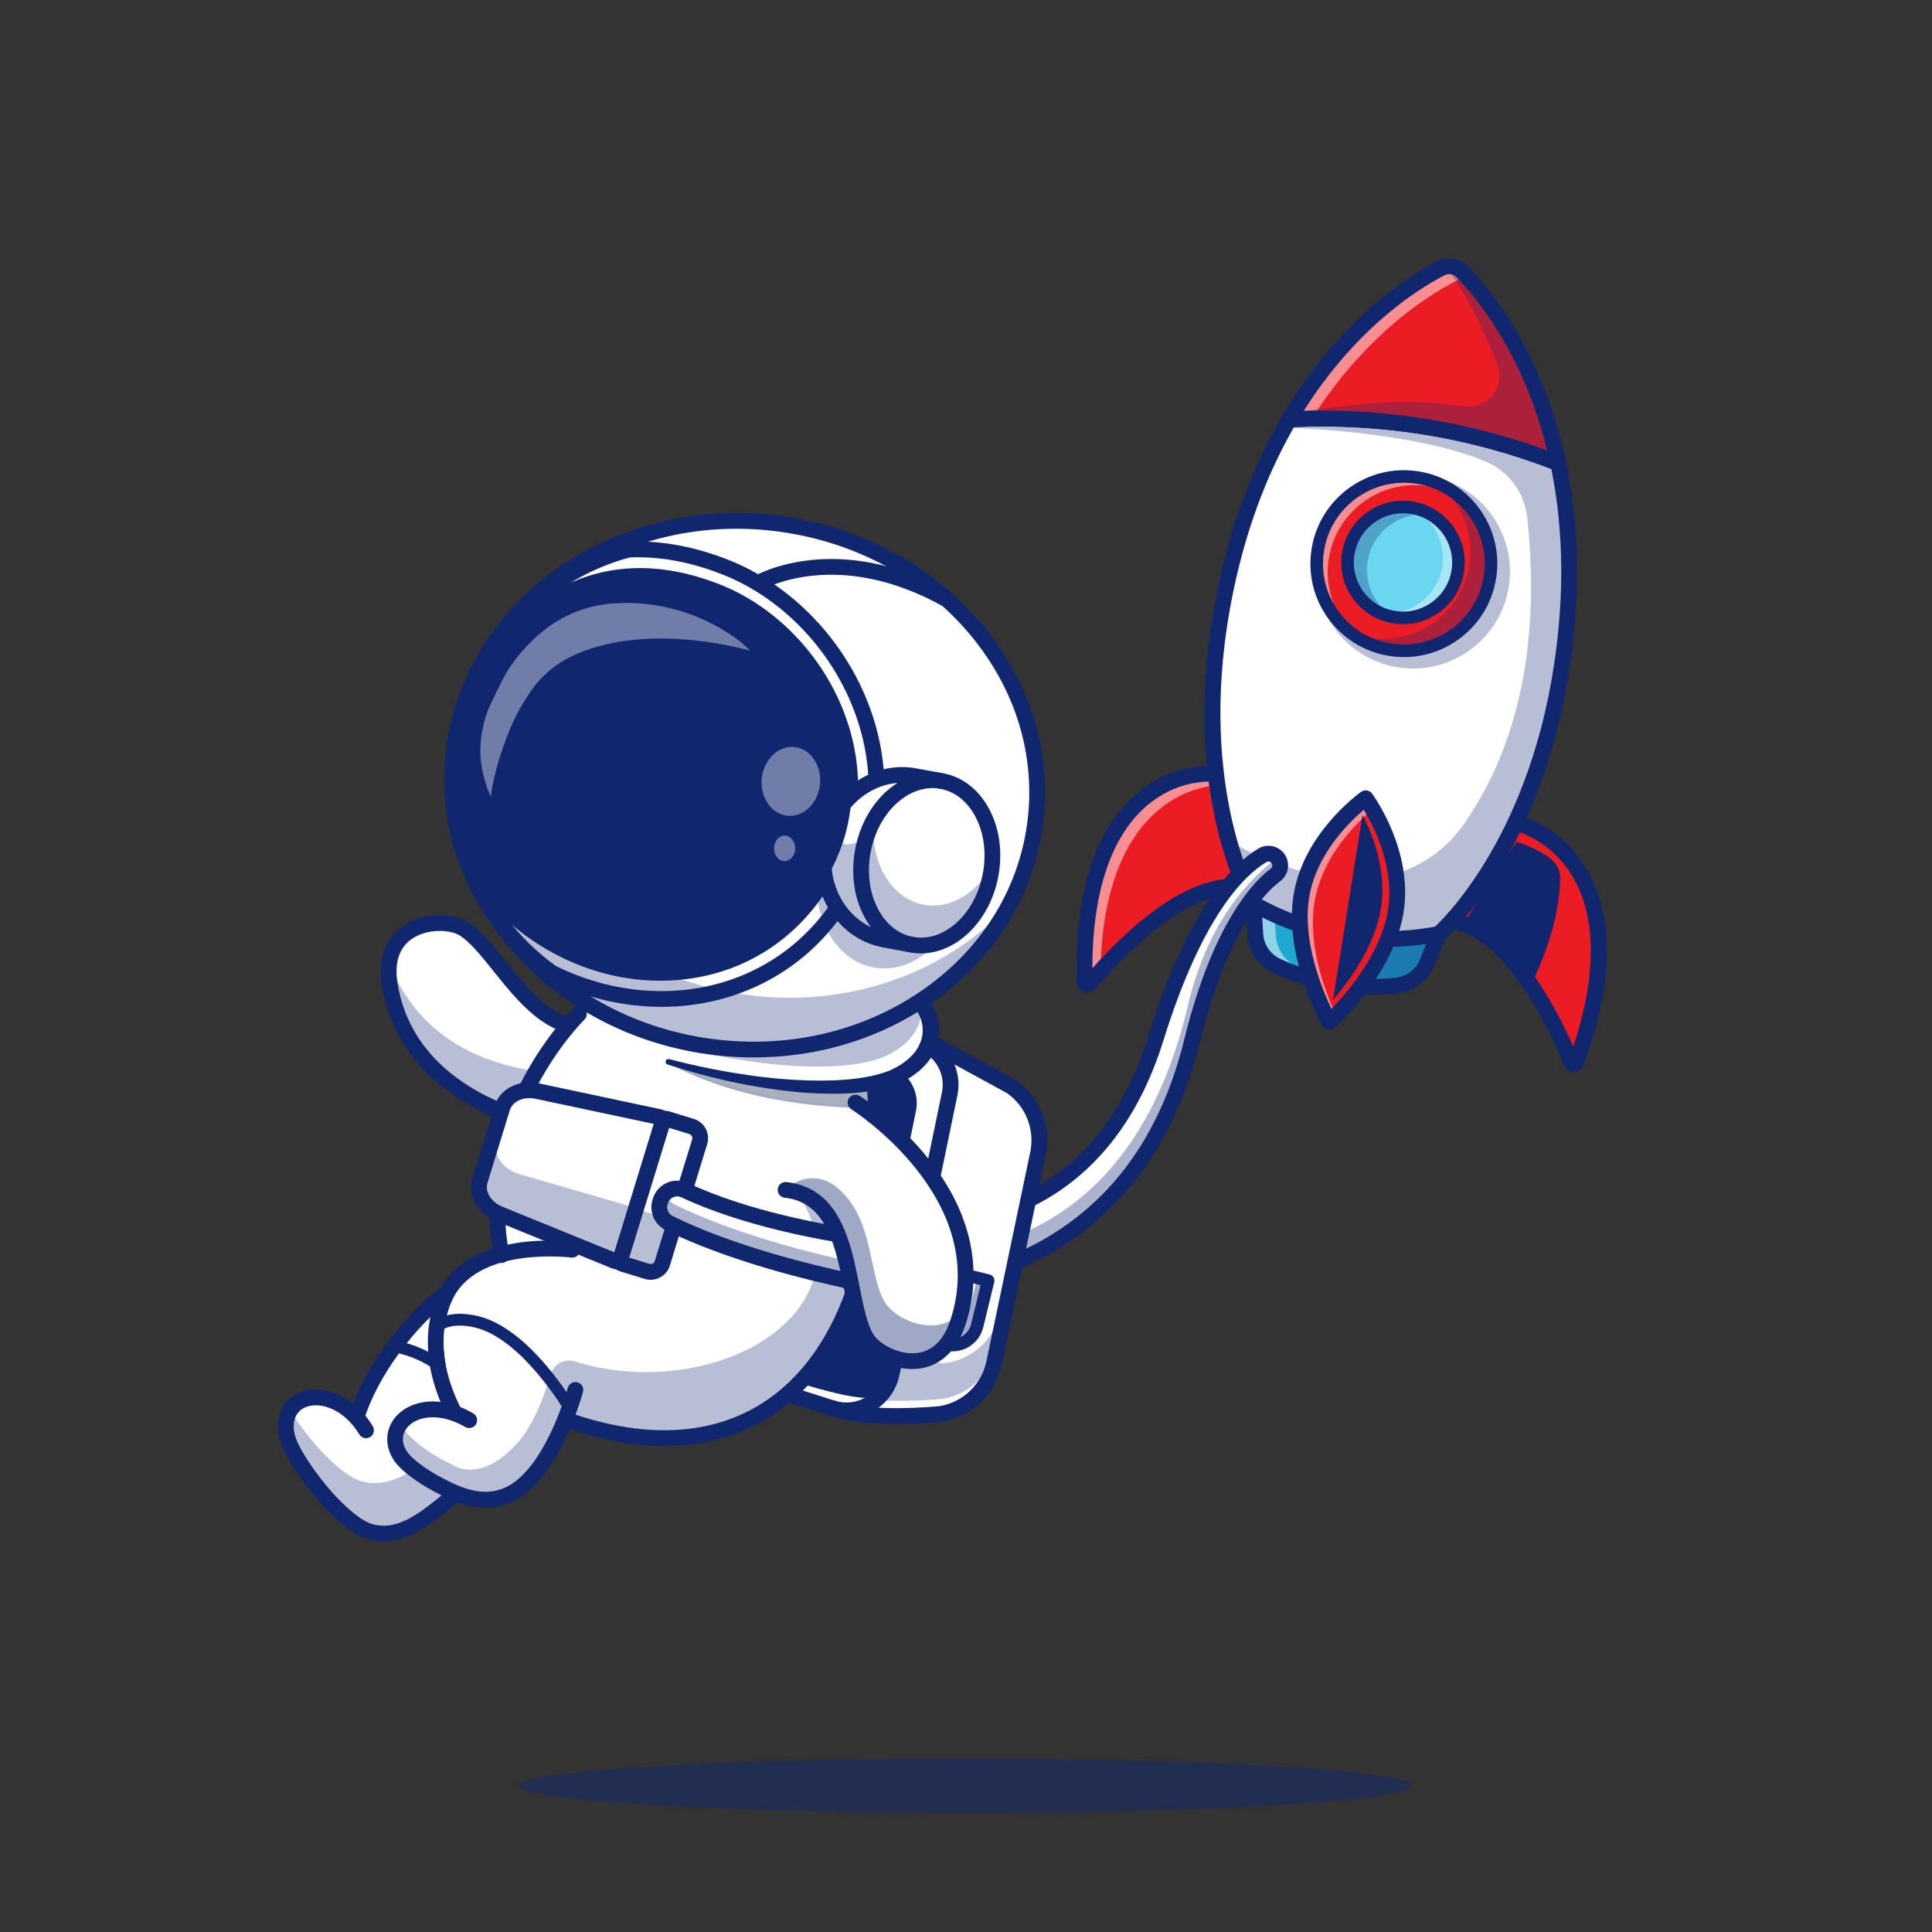<svg xmlns="http://www.w3.org/2000/svg" xmlns:xlink="http://www.w3.org/1999/xlink" viewBox="0 0 1500 1500" width="1500" height="1500" preserveAspectRatio="xMidYMid meet" style="width: 100%; height: 100%; transform: translate3d(0px, 0px, 0px); content-visibility: visible;" id="Astronaut with space shuttle"><rect x="0" y="0" width="1500" height="1500" fill="#333333" stroke="none"/><defs><clipPath id="__lottie_element_1168"><rect width="1500" height="1500" x="0" y="0"/></clipPath></defs><g clip-path="url(#__lottie_element_1168)"><g transform="matrix(0.384,-0.066,0.066,0.384,-201.957,63.919)" opacity="1" style="display: block;"><g opacity="1" transform="matrix(1,0,0,1,0,0)"><g opacity="1" transform="matrix(1,0,0,1,968.922,2823.845)"><g opacity="1" transform="matrix(1,0,0,1,0,0)"><path fill="rgb(255,255,255)" fill-opacity="1" d=" M-351.531,15.224 C-351.112,60.189 -300.421,144.568 -300.421,144.568 C-300.421,144.568 -258.284,217.915 -219.463,235.684 C-175.685,255.723 -132.186,240.363 -84.708,215.227 C-84.708,215.227 -84.499,215.122 -84.499,215.122 C-84.499,215.122 351.535,14.491 351.535,14.491 C351.535,14.491 351.535,-210.718 351.535,-210.718 C351.535,-210.718 160.504,-236.342 160.504,-236.342 C160.504,-236.342 122.766,-244.721 122.766,-244.721 C122.766,-244.721 75.916,-251.144 -30.841,-183.976 C-68.405,-160.341 -159.941,-81.06 -210.945,2.761 C-260.518,-70.237 -352.299,-62.767 -351.531,15.224z"/></g></g></g></g><g transform="matrix(0.384,-0.066,0.066,0.384,-201.957,63.919)" opacity="0.3" style="display: block;"><g opacity="1" transform="matrix(1,0,0,1,0,0)"><g opacity="1" transform="matrix(1,0,0,1,968.922,2902.546)"><g opacity="1" transform="matrix(1,0,0,1,0,0)"><path fill="rgb(16,39,112)" fill-opacity="1" d=" M-351.53,-63.478 C-351.111,-18.514 -300.421,65.866 -300.421,65.866 C-300.421,65.866 -258.284,139.214 -219.463,156.983 C-175.685,177.022 -132.186,161.661 -84.708,136.525 C-84.708,136.525 -84.499,136.421 -84.499,136.421 C-84.499,136.421 351.536,-64.211 351.536,-64.211 C351.536,-64.211 351.536,-166.185 351.536,-166.185 C351.536,-166.185 -84.499,34.447 -84.499,34.447 C-84.499,34.447 -84.708,34.551 -84.708,34.551 C-132.186,59.686 -175.685,75.048 -219.463,55.009 C-258.284,37.239 -300.421,-36.108 -300.421,-36.108 C-300.421,-36.108 -321.682,-71.472 -336.798,-108.617 C-346.119,-98.109 -351.74,-82.993 -351.53,-63.478z"/></g></g></g></g><g transform="matrix(0.384,-0.066,0.066,0.384,-201.957,63.919)" opacity="1" style="display: block;"><g opacity="1" transform="matrix(1,0,0,1,0,0)"><g opacity="1" transform="matrix(1,0,0,1,835.487,2922.36)"><g opacity="1" transform="matrix(1,0,0,1,0,0)"><path fill="rgb(16,39,112)" fill-opacity="1" d=" M-44.14,162.064 C-60.217,162.064 -76.317,158.881 -92.555,151.444 C-134.72,132.135 -176.005,61.822 -180.573,53.868 C-185.832,45.123 -233.322,-35.28 -233.786,-83.132 C-234.181,-124.006 -212.143,-153.701 -176.271,-160.632 C-132.624,-169.065 -73.915,-140.461 -46.21,-69.467 C-43.061,-61.396 -47.05,-52.301 -55.119,-49.152 C-63.21,-46.002 -72.284,-49.997 -75.433,-58.061 C-96.673,-112.485 -140.18,-135.654 -170.319,-129.831 C-190.964,-125.842 -202.665,-108.932 -202.418,-83.434 C-202.093,-50.05 -167.016,15.526 -153.527,37.977 C-142.326,57.442 -107.521,110.089 -79.494,122.923 C-31.362,144.959 17.792,116.874 80.011,81.295 C119.369,58.79 163.981,33.279 213.859,19.263 C222.196,16.919 230.858,21.78 233.202,30.12 C235.546,38.46 230.685,47.12 222.345,49.464 C176.193,62.433 135.214,85.868 95.585,108.529 C47.792,135.858 1.959,162.061 -44.14,162.064z"/></g></g></g></g><g transform="matrix(0.384,-0.066,0.066,0.384,-201.957,63.919)" opacity="1" style="display: block;"><g opacity="1" transform="matrix(1,0,0,1,0,0)"><g opacity="1" transform="matrix(1,0,0,1,926.02,2704.323)"><g opacity="1" transform="matrix(1,0,0,1,0,0)"><path fill="rgb(16,39,112)" fill-opacity="1" d=" M-165.682,141.079 C-168.116,141.079 -170.581,140.513 -172.891,139.314 C-180.581,135.327 -183.582,125.859 -179.593,118.169 C-130.523,23.545 -38.24,-51.35 3.701,-77.732 C112.175,-145.967 162.412,-141.491 167.8,-140.749 C176.381,-139.575 182.388,-131.665 181.211,-123.081 C180.049,-114.597 172.282,-108.601 163.825,-109.634 C162.375,-109.734 117.749,-112.414 20.405,-51.179 C-19.038,-26.367 -105.779,43.977 -151.746,132.612 C-154.537,137.993 -160.013,141.079 -165.682,141.079z"/></g></g></g></g><g transform="matrix(0.384,-0.066,0.066,0.384,-201.957,63.919)" opacity="1" style="display: block;"><g opacity="1" transform="matrix(1,0,0,1,0,0)"><g opacity="1" transform="matrix(1,0,0,1,911.606,2744.405)"><g opacity="1" transform="matrix(1,0,0,1,0,0)"><path fill="rgb(16,39,112)" fill-opacity="1" d=" M52.832,52.838 C48.845,52.838 44.956,50.812 42.746,47.15 C42.292,46.405 9.929,-5.748 -56.836,-30.018 C-62.942,-32.24 -66.094,-38.988 -63.875,-45.094 C-61.653,-51.2 -54.893,-54.339 -48.799,-52.132 C26.24,-24.854 61.441,32.579 62.903,35.011 C66.25,40.58 64.448,47.809 58.882,51.156 C56.985,52.296 54.895,52.838 52.832,52.838z"/></g></g></g></g><g transform="matrix(0.388,-0.036,0.036,0.388,-96.976,22.695)" opacity="1" style="display: block;"><g opacity="1" transform="matrix(1,0,0,1,0,0)"><g opacity="1" transform="matrix(1,0,0,1,1177.808,2148.373)"><g opacity="1" transform="matrix(1,0,0,1,0,0)"><path fill="rgb(255,255,255)" fill-opacity="1" d=" M21.792,169.906 C21.792,169.906 -312.921,111.838 -332.493,-157.17 C-341.795,-285.021 -215.914,-285.021 -176.351,-256.015 C-107.736,-205.709 -50.47,-4.486 84.796,-43.664 C84.796,-43.664 332.982,-28.275 332.982,-28.275 C332.982,-28.275 142.649,271.713 142.649,271.713 C142.649,271.713 21.792,169.906 21.792,169.906z"/></g></g></g><g opacity="1" transform="matrix(1,0,0,1,0,0)"><g opacity="1" transform="matrix(1,0,0,1,1177.807,2148.338)"><g opacity="1" transform="matrix(1,0,0,1,0,0)"><path fill="rgb(16,39,112)" fill-opacity="1" d=" M142.652,274.247 C142.066,274.247 141.494,274.041 141.04,273.658 C141.04,273.658 20.689,172.279 20.689,172.279 C12.52,170.758 -67.783,154.992 -149.231,109.462 C-228.347,65.238 -324.795,-16.883 -334.985,-156.954 C-339.519,-219.261 -312.287,-247.934 -288.642,-261.017 C-251.264,-281.698 -199.634,-276.156 -174.873,-257.997 C-152.61,-241.674 -131.486,-209.669 -109.123,-175.785 C-60.891,-102.704 -6.215,-19.853 84.102,-46.032 C84.378,-46.11 84.661,-46.139 84.951,-46.124 C84.951,-46.124 333.137,-30.736 333.137,-30.736 C334.021,-30.682 334.81,-30.164 335.21,-29.376 C335.613,-28.59 335.569,-27.648 335.095,-26.901 C335.095,-26.901 144.763,273.087 144.763,273.087 C144.375,273.695 143.745,274.107 143.032,274.217 C142.905,274.237 142.779,274.247 142.652,274.247z M-233.882,-269.096 C-251.821,-269.096 -270.515,-265.333 -286.223,-256.642 C-308.589,-244.266 -334.341,-216.986 -330,-157.316 C-319.973,-19.518 -224.902,61.407 -146.911,105.03 C-62.138,152.447 21.387,167.333 22.219,167.477 C22.656,167.553 23.065,167.742 23.404,168.028 C23.404,168.028 142.073,267.992 142.073,267.992 C142.073,267.992 328.606,-26.007 328.606,-26.007 C328.606,-26.007 85.073,-41.107 85.073,-41.107 C72.927,-37.628 61.412,-36.019 50.474,-36.019 C-22.878,-36.009 -70.557,-108.275 -113.296,-173.031 C-135.405,-206.532 -156.289,-238.173 -177.827,-253.964 C-190.578,-263.312 -211.648,-269.096 -233.882,-269.096z"/></g></g></g></g><g transform="matrix(0.388,-0.036,0.036,0.388,-96.976,22.695)" opacity="0.3" style="display: block;"><g opacity="1" transform="matrix(1,0,0,1,0,0)"><g opacity="1" transform="matrix(1,0,0,1,1177.804,2183.674)"><g opacity="1" transform="matrix(1,0,0,1,0,0)"><path fill="rgb(16,39,112)" fill-opacity="1" d=" M332.985,-63.584 C332.985,-63.584 142.645,236.395 142.645,236.395 C142.645,236.395 21.791,134.598 21.791,134.598 C21.791,134.598 -312.931,76.524 -332.498,-192.477 C-333.714,-209.26 -332.616,-223.808 -329.636,-236.395 C-251.72,34.135 67.317,18.92 67.317,18.92 C67.317,18.92 133.313,134.598 133.313,134.598 C133.313,134.598 261.853,-67.976 261.853,-67.976 C261.853,-67.976 332.985,-63.584 332.985,-63.584z"/></g></g></g></g><g transform="matrix(0.388,-0.036,0.036,0.388,-96.976,22.695)" opacity="1" style="display: block;"><g opacity="1" transform="matrix(1,0,0,1,0,0)"><g opacity="1" transform="matrix(1,0,0,1,1053.72,2097.407)"><g opacity="1" transform="matrix(1,0,0,1,0,0)"><path fill="rgb(16,39,112)" fill-opacity="1" d=" M145.898,236.56 C145.007,236.56 144.106,236.485 143.198,236.326 C139.673,235.716 55.879,220.789 -31.577,171.902 C-149.089,106.213 -215.645,10.439 -224.051,-105.066 C-229.354,-177.976 -193.052,-209.387 -170.94,-221.621 C-127.781,-245.505 -70.924,-238.181 -42.989,-217.698 C-18.822,-199.978 2.935,-167.017 25.967,-132.117 C73.931,-59.449 123.532,15.698 204.521,-7.764 C212.824,-10.176 221.54,-5.383 223.95,2.94 C226.36,11.26 221.567,19.958 213.247,22.368 C199.639,26.311 186.745,28.121 174.531,28.123 C94.128,28.13 42.436,-50.212 -0.215,-114.836 C-21.653,-147.321 -41.904,-178.005 -61.538,-192.4 C-79.033,-205.232 -123.34,-212.107 -155.752,-194.172 C-183.389,-178.882 -195.843,-149.665 -192.762,-107.341 C-174.293,146.507 145.334,204.859 148.559,205.418 C157.094,206.897 162.815,215.017 161.333,223.552 C160.01,231.179 153.383,236.56 145.898,236.56z"/></g></g></g></g><g transform="matrix(0.39,-0.015,0.015,0.39,-76.084,-5.12)" opacity="1" style="display: block;"><g opacity="1" transform="matrix(1,0,0,1,0,0)"><g opacity="1" transform="matrix(1,0,0,1,2799.847,2000.289)"><g opacity="1" transform="matrix(1,0,0,1,0,0)"><path fill="rgb(32,167,209)" fill-opacity="1" d=" M182.993,-13.258 C182.993,-13.258 158.133,42.182 158.133,42.182 C146.887,67.263 122.778,84.143 95.363,86.132 C95.363,86.132 95.363,86.132 95.363,86.132 C13.725,92.054 -67.978,75.523 -140.893,38.331 C-140.893,38.331 -140.893,38.33 -140.893,38.33 C-165.379,25.84 -181.029,0.915 -181.641,-26.565 C-181.641,-26.565 -182.993,-87.307 -182.993,-87.307"/></g></g></g></g><g transform="matrix(0.39,-0.015,0.015,0.39,-1181.136,-742.519)" opacity="0.5" style="display: block;"><g opacity="1" transform="matrix(1,0,0,1,0,0)"><g opacity="1" transform="matrix(1,0,0,1,2757.252,2000.273)"><g opacity="1" transform="matrix(1,0,0,1,2757.252,2000.273)"><g opacity="1" transform="matrix(1,0,0,1,0,0)"><path fill="rgb(255,255,255)" fill-opacity="1" d=" M-58.297,38.347 C-58.297,38.347 -58.297,38.347 -58.297,38.347 C-82.784,25.857 -98.434,0.932 -99.047,-26.548 C-99.047,-26.548 -100.262,-81.194 -100.262,-81.194 C-100.262,-81.194 -130.399,-87.291 -130.399,-87.291 C-130.399,-87.291 -129.047,-26.548 -129.047,-26.548 C-128.434,0.932 -112.784,25.857 -88.297,38.347 C-88.297,38.347 -88.297,38.347 -88.297,38.347 C-20.611,72.873 54.65,89.56 130.399,87.043 C64.884,84.835 0.441,68.308 -58.297,38.347z"/></g></g></g></g></g><g transform="matrix(0.39,-0.015,0.015,0.39,-76.084,-5.12)" opacity="0.35" style="display: block;"><g opacity="1" transform="matrix(1,0,0,1,0,0)"><g opacity="1" transform="matrix(1,0,0,1,2799.846,2000.279)"><g opacity="1" transform="matrix(1,0,0,1,0,0)"><path fill="rgb(16,39,112)" fill-opacity="1" d=" M-182.993,-87.297 C-182.993,-87.297 -182.564,-67.989 -182.564,-67.989 C-182.564,-67.989 87.993,-13.247 87.993,-13.247 C87.993,-13.247 63.135,42.192 63.135,42.192 C53.504,63.667 34.431,79.096 11.941,84.347 C39.524,87.503 67.442,88.167 95.364,86.142 C95.364,86.142 95.364,86.142 95.364,86.142 C122.778,84.154 146.887,67.273 158.135,42.192 C158.135,42.192 182.993,-13.247 182.993,-13.247 C182.993,-13.247 -182.993,-87.297 -182.993,-87.297z"/></g></g></g></g><g transform="matrix(0.39,-0.015,0.015,0.39,-76.084,-5.12)" opacity="1" style="display: block;"><g opacity="1" transform="matrix(1,0,0,1,0,0)"><g opacity="1" transform="matrix(1,0,0,1,2438.274,1856.055)"><g opacity="1" transform="matrix(1,0,0,1,0,0)"><path fill="rgb(236,28,36)" fill-opacity="1" d=" M113.794,-204.15 C17.858,-214.158 -159.309,-150.038 -162.963,199.991 C-163.011,204.583 -157.358,206.86 -154.22,203.507 C-120.083,167.032 38.976,-5.561 162.964,24.437"/></g></g></g></g><g transform="matrix(0.39,-0.015,0.015,0.39,-1042.112,-689.727)" opacity="0.5" style="display: block;"><g opacity="1" transform="matrix(1,0,0,1,0,0)"><g opacity="1" transform="matrix(1,0,0,1,2406.354,1851.056)"><g opacity="1" transform="matrix(1,0,0,1,2406.354,1851.056)"><g opacity="1" transform="matrix(1,0,0,1,0,0)"><path fill="rgb(255,255,255)" fill-opacity="1" d=" M-98.44,168.309 C-113.795,183.627 -125.526,196.268 -132.299,203.499 C-135.451,206.864 -141.073,204.589 -141.037,199.993 C-137.391,-150.046 39.779,-214.16 135.722,-204.151 C135.722,-204.151 141.037,-179.395 141.037,-179.395 C48.778,-171.709 -79.79,-96.301 -98.44,168.309z"/></g></g></g></g></g><g transform="matrix(0.39,-0.015,0.015,0.39,-76.084,-5.12)" opacity="1" style="display: block;"><g opacity="1" transform="matrix(1,0,0,1,0,0)"><g opacity="1" transform="matrix(1,0,0,1,2438.277,1856.08)"><g opacity="1" transform="matrix(1,0,0,1,0,0)"><path fill="rgb(16,39,112)" fill-opacity="1" d=" M-157.838,220.778 C-160.445,220.778 -163.077,220.285 -165.621,219.267 C-173.624,216.057 -178.742,208.414 -178.649,199.801 C-176.886,30.819 -135.88,-90.631 -56.764,-161.175 C12.616,-223.038 86.781,-222.762 115.419,-219.774 C124.037,-218.876 130.291,-211.161 129.393,-202.545 C128.495,-193.929 120.727,-187.655 112.167,-188.573 C87.646,-191.129 24.154,-191.3 -35.885,-137.76 C-102.921,-77.987 -140.988,29.02 -146.608,172.724 C8.485,13.151 109.017,-4.774 166.649,9.166 C175.072,11.205 180.243,19.682 178.207,28.102 C176.171,36.53 167.645,41.698 159.276,39.657 C116.986,29.42 21.722,38.271 -141.144,212.458 C-141.144,212.458 -142.775,214.201 -142.775,214.201 C-146.784,218.491 -152.237,220.778 -157.838,220.778z"/></g></g></g></g><g transform="matrix(0.39,-0.015,0.015,0.39,-76.084,-5.12)" opacity="1" style="display: block;"><g opacity="1" transform="matrix(1,0,0,1,0,0)"><g opacity="1" transform="matrix(1,0,0,1,3154.305,2013.559)"><g opacity="1" transform="matrix(1,0,0,1,0,0)"><path fill="rgb(210,86,88)" fill-opacity="1" d=" M-11.201,-242.07 C81.08,-213.996 224.66,-84.979 91.954,238.939 C90.213,243.189 84.119,243.089 82.531,238.779 C65.258,191.902 -19.792,-30.08 -145.69,-50.642"/></g></g></g><g opacity="1" transform="matrix(1,0,0,1,0,0)"><g opacity="1" transform="matrix(1,0,0,1,3154.191,2013.559)"><g opacity="1" transform="matrix(1,0,0,1,0,0)"><path fill="rgb(16,39,112)" fill-opacity="1" d=" M87.385,244.57 C87.341,244.57 87.293,244.568 87.244,244.568 C84.104,244.512 81.379,242.578 80.3,239.643 C50.73,159.387 -30.51,-29.317 -145.984,-48.174 C-147.346,-48.399 -148.269,-49.683 -148.044,-51.045 C-147.824,-52.412 -146.511,-53.332 -145.173,-53.11 C-27.107,-33.825 55.12,156.836 84.988,237.915 C85.545,239.419 86.927,239.561 87.337,239.568 C87.625,239.583 89.144,239.485 89.754,237.988 C150.13,90.622 159.446,-34.861 116.692,-124.895 C78.777,-204.744 14.192,-231.768 -11.814,-239.678 C-13.137,-240.081 -13.879,-241.477 -13.479,-242.798 C-13.079,-244.116 -11.702,-244.861 -10.359,-244.463 C16.286,-236.358 82.44,-208.689 121.209,-127.039 C164.583,-35.701 155.306,91.179 94.383,239.885 C93.211,242.744 90.476,244.57 87.385,244.57z"/></g></g></g></g><g transform="matrix(0.39,-0.015,0.015,0.39,-76.084,-5.12)" opacity="1" style="display: block;"><g opacity="1" transform="matrix(1,0,0,1,0,0)"><g opacity="1" transform="matrix(1,0,0,1,3154.305,2013.558)"><g opacity="1" transform="matrix(1,0,0,1,0,0)"><path fill="rgb(236,28,36)" fill-opacity="1" d=" M91.972,238.941 C90.199,243.178 84.128,243.074 82.535,238.764 C73.677,214.768 47.045,144.811 6.236,79.521 C-32.299,17.807 -83.542,-39.732 -144.351,-50.388 C-144.785,-50.478 -145.261,-50.535 -145.695,-50.624 C-145.695,-50.624 -144.887,-51.788 -144.887,-51.788 C-144.887,-51.788 -11.218,-242.058 -11.218,-242.058 C14.686,-234.177 44.637,-218.35 71.367,-192.451 C139.921,-126.216 187.411,5.913 91.972,238.941z"/></g></g></g></g><g transform="matrix(0.39,-0.015,0.015,0.39,-1325.062,-717.175)" opacity="1" style="display: block;"><g opacity="1" transform="matrix(1,0,0,1,0,0)"><g opacity="1" transform="matrix(1,0,0,1,3128.553,1949.789)"><g opacity="1" transform="matrix(1,0,0,1,3128.553,1949.789)"><g opacity="1" transform="matrix(1,0,0,1,0,0)"><path fill="rgb(16,39,112)" fill-opacity="1" d=" M80.372,-108.33 C58.304,-125.724 35.139,-137.021 14.532,-143.29 C14.532,-143.29 -99.164,18.55 -99.164,18.55 C-46.84,36.674 -2.364,88.275 31.989,143.29 C76.459,61.809 95.961,-9.302 99.164,-70.117 C99.129,-70.793 99.092,-71.467 99.054,-72.141 C98.248,-86.289 91.501,-99.558 80.372,-108.33z"/></g></g></g></g></g><g transform="matrix(0.39,-0.015,0.015,0.39,-76.084,-5.12)" opacity="1" style="display: block;"><g opacity="1" transform="matrix(1,0,0,1,0,0)"><g opacity="1" transform="matrix(1,0,0,1,3154.447,2013.557)"><g opacity="1" transform="matrix(1,0,0,1,0,0)"><path fill="rgb(16,39,112)" fill-opacity="1" d=" M87.139,257.756 C87.007,257.756 86.881,257.756 86.749,257.754 C78.131,257.598 70.646,252.278 67.672,244.202 C45.226,183.279 -36.689,-16.922 -148.364,-35.159 C-156.914,-36.555 -162.709,-44.619 -161.313,-53.169 C-159.921,-61.719 -151.904,-67.532 -143.305,-66.121 C-29.907,-47.601 50.445,115.476 87.247,207.673 C137.169,74.851 143.209,-37.774 104.527,-119.236 C67.867,-196.443 3.076,-221.287 -15.908,-227.063 C-24.194,-229.583 -28.871,-238.345 -26.347,-246.633 C-23.827,-254.917 -15.092,-259.592 -6.777,-257.075 C21.543,-248.459 91.837,-219.092 132.867,-132.693 C178.516,-36.555 169.586,90.479 106.329,244.888 C103.106,252.742 95.601,257.756 87.139,257.756z"/></g></g></g></g><g transform="matrix(0.39,-0.015,0.015,0.39,-76.084,-5.12)" opacity="1" style="display: block;"><g opacity="1" transform="matrix(1,0,0,1,0,0)"><g opacity="1" transform="matrix(1,0,0,1,2909.779,1323.688)"><g opacity="1" transform="matrix(1,0,0,1,0,0)"><path fill="rgb(255,255,255)" fill-opacity="1" d=" M73.06,663.344 C73.06,663.344 294.511,488.857 350.345,64.762 C415.893,-433.109 152.312,-669.803 152.312,-669.803 C152.312,-669.803 -182.55,-554.192 -315.703,-69.999 C-429.125,342.444 -292.925,589.294 -292.925,589.294 C-292.925,589.294 -292.925,589.294 -292.925,589.294 C-183.703,656.93 -53.864,683.201 73.06,663.344 C73.06,663.344 73.06,663.344 73.06,663.344z"/></g></g></g><g opacity="1" transform="matrix(1,0,0,1,0,0)"><g opacity="1" transform="matrix(1,0,0,1,2909.885,1323.683)"><g opacity="1" transform="matrix(1,0,0,1,0,0)"><path fill="rgb(16,39,112)" fill-opacity="1" d=" M-10.023,672.298 C-109.915,672.298 -208.534,644.564 -294.349,591.427 C-294.71,591.2 -295.013,590.885 -295.218,590.509 C-296.585,588.031 -430.614,338.041 -318.221,-70.658 C-249.276,-321.364 -125.349,-471.518 -33.533,-553.334 C66.047,-642.067 150.543,-671.869 151.388,-672.16 C152.238,-672.46 153.2,-672.265 153.874,-671.657 C154.538,-671.061 220.807,-610.755 278.058,-490.289 C330.851,-379.215 386.657,-192.697 352.717,65.094 C297.39,485.336 76.726,663.561 74.504,665.311 C74.167,665.577 73.767,665.751 73.342,665.819 C45.622,670.155 17.751,672.298 -10.023,672.298z M-291.141,587.528 C-182.796,654.427 -53.904,680.507 71.906,660.983 C83.664,651.322 293.991,472.856 347.756,64.44 C381.521,-191.998 326.1,-377.462 273.664,-487.894 C220.861,-599.085 160.437,-658.588 151.623,-666.923 C140.266,-662.668 61.457,-631.336 -30.413,-549.415 C-121.653,-468.058 -244.813,-318.722 -313.397,-69.33 C-422.626,327.862 -298.221,574.056 -291.141,587.528z M72.956,663.348 C72.956,663.348 73.005,663.348 73.005,663.348 C73.005,663.348 72.956,663.348 72.956,663.348z"/></g></g></g></g><g transform="matrix(0.39,-0.015,0.015,0.39,-76.084,-5.12)" opacity="0.3" style="display: block;"><g opacity="1" transform="matrix(1,0,0,1,0,0)"><g opacity="1" transform="matrix(1,0,0,1,2916.387,1442.998)"><g opacity="1" transform="matrix(1,0,0,1,0,0)"><path fill="rgb(16,39,112)" fill-opacity="1" d=" M309.021,-508.547 C313.726,-482.343 317.478,-454.767 320.144,-425.912 C320.144,-425.912 261.113,-490.498 261.113,-490.498 C261.113,-490.498 231.113,-550.498 231.113,-550.498 C231.113,-550.498 228.613,-542.998 228.613,-542.998 C228.613,-542.998 242.229,-499.088 255.083,-428.292 C255.083,-428.292 193.613,-437.998 193.613,-437.998 C193.613,-437.998 -91.387,-497.998 -91.387,-497.998 C-91.387,-497.998 -186.387,-472.998 -186.387,-472.998 C-186.387,-472.998 57.99,-456.508 196.74,-390.984 C241.228,-369.975 270.683,-326.132 274.161,-277.055 C285.695,-114.323 270.935,96.062 161.621,273.876 C159.321,277.559 157.031,281.175 154.748,284.716 C154.606,284.935 154.47,285.154 154.328,285.372 C151.523,289.716 148.739,293.915 145.966,298.045 C143.788,301.265 141.641,304.495 139.397,307.69 C135.63,313.138 131.894,318.425 128.222,323.475 C73.688,398.453 -17.191,438.931 -109.261,428.051 C-109.749,427.993 -110.235,427.935 -110.723,427.876 C-187.647,418.572 -262.266,392.669 -329.151,351.267 C-329.151,351.267 -340.647,330.401 -354.209,290.701 C-334.446,406.715 -299.551,469.992 -299.551,469.992 C-232.666,511.393 -158.047,537.297 -81.123,546.601 C-32.388,552.496 17.263,551.748 66.455,544.047 C66.455,544.047 287.915,369.552 343.735,-54.563 C368.505,-242.795 346.284,-393.681 309.021,-508.547z M320.283,-424.393 C321.411,-411.991 322.326,-399.345 323.017,-386.452 C323.017,-386.452 320.283,-424.393 320.283,-424.393z"/></g></g></g></g><g transform="matrix(0.39,-0.015,0.015,0.39,-76.084,-5.12)" opacity="1" style="display: block;"><g opacity="1" transform="matrix(1,0,0,1,0,0)"><g opacity="1" transform="matrix(1,0,0,1,2990.72,857.097)"><g opacity="1" transform="matrix(1,0,0,1,0,0)"><path fill="rgb(236,28,36)" fill-opacity="1" d=" M265.503,203.204 C98.076,130.402 -82.908,93.784 -265.503,95.766 C-115.488,-138.7 71.378,-203.204 71.378,-203.204 C71.378,-203.204 218.435,-71.138 265.503,203.204z"/></g></g></g></g><g transform="matrix(0.39,-0.015,0.015,0.39,-1220.706,-273.877)" opacity="0.5" style="display: block;"><g opacity="1" transform="matrix(1,0,0,1,0,0)"><g opacity="1" transform="matrix(1,0,0,1,2905.692,803.522)"><g opacity="1" transform="matrix(1,0,0,1,2905.692,803.522)"><g opacity="1" transform="matrix(1,0,0,1,0,0)"><path fill="rgb(255,255,255)" fill-opacity="1" d=" M180.475,-124.292 C165.756,-141.222 156.407,-149.629 156.407,-149.629 C156.407,-149.629 -30.46,-85.125 -180.475,149.341 C-166.657,149.191 -152.85,149.338 -139.054,149.629 C1.893,-55.991 167.335,-119.501 180.475,-124.292z"/></g></g></g></g></g><g transform="matrix(0.39,-0.015,0.015,0.39,-76.084,-5.12)" opacity="0.3" style="display: block;"><g opacity="1" transform="matrix(1,0,0,1,0,0)"><g opacity="1" transform="matrix(1,0,0,1,2990.722,857.109)"><g opacity="1" transform="matrix(1,0,0,1,0,0)"><path fill="rgb(16,39,112)" fill-opacity="1" d=" M265.511,203.209 C98.075,130.385 -82.903,93.763 -265.511,95.771 C-262.78,91.48 -260.015,87.233 -257.22,83.068 C-126.138,68.69 -29.069,61.874 82.404,83.286 C128.41,92.123 167.324,48.479 152.523,4.032 C124.645,-79.686 89.082,-149.413 56.986,-197.408 C66.24,-201.424 71.393,-203.209 71.393,-203.209 C71.393,-203.209 218.433,-71.155 265.511,203.209z"/></g></g></g></g><g transform="matrix(0.39,-0.015,0.015,0.39,-76.084,-5.12)" opacity="1" style="display: block;"><g opacity="1" transform="matrix(1,0,0,1,0,0)"><g opacity="1" transform="matrix(1,0,0,1,2990.722,860.462)"><g opacity="1" transform="matrix(1,0,0,1,0,0)"><path fill="rgb(16,39,112)" fill-opacity="1" d=" M265.503,215.526 C263.384,215.526 261.255,215.097 259.248,214.225 C92.754,141.825 -83.662,106.095 -265.332,108.085 C-265.391,108.087 -265.449,108.087 -265.503,108.087 C-271.201,108.087 -276.455,104.996 -279.219,100.006 C-282.017,94.967 -281.821,88.803 -278.716,83.949 C-158.999,-103.165 -15.537,-184.351 40.586,-210.572 C61.455,-220.325 85.855,-215.392 101.299,-198.285 C142.808,-152.308 243.399,-21.739 280.962,197.189 C281.939,202.868 279.717,208.625 275.186,212.182 C272.374,214.387 268.955,215.526 265.503,215.526z M-236.309,76.72 C-70.391,78.549 91.147,111.237 244.702,174.042 C205.171,-19.63 115.87,-135.331 78.018,-177.262 C71.875,-184.066 62.168,-186.024 53.867,-182.152 C2.681,-158.236 -124.6,-86.356 -236.309,76.72z"/></g></g></g></g><g transform="matrix(0.39,-0.015,0.015,0.39,-76.084,-5.12)" opacity="1" style="display: block;"><g opacity="1" transform="matrix(1,0,0,1,0,0)"><g opacity="1" transform="matrix(1,0,0,1,2909.582,1473.154)"><g opacity="1" transform="matrix(1,0,0,1,0,0)"><path fill="rgb(16,39,112)" fill-opacity="1" d=" M-9.905,536.057 C-46.604,536.057 -83.24,532.386 -119.514,525.047 C-184.016,511.998 -245.075,487.817 -300.998,453.176 C-303.283,451.757 -305.168,449.775 -306.472,447.417 C-312.156,437.109 -444.431,190.203 -330.617,-223.606 C-299.494,-336.785 -254.728,-439.45 -197.575,-528.747 C-194.723,-533.2 -189.821,-535.918 -184.533,-535.974 C1.39,-538.047 182.2,-501.433 352.722,-427.312 C357.605,-425.261 361.218,-420.84 362.136,-415.498 C380.08,-311.003 381.413,-199.011 366.096,-82.639 C310.085,342.866 92.195,518.923 82.947,526.211 C80.833,527.876 78.323,528.97 75.662,529.385 C47.215,533.836 18.635,536.057 -9.905,536.057z M73.24,513.889 C73.24,513.889 73.289,513.889 73.289,513.889 C73.289,513.889 73.24,513.889 73.24,513.889z M73.24,513.889 C73.24,513.889 73.289,513.889 73.289,513.889 C73.289,513.889 73.24,513.889 73.24,513.889z M-280.779,428.777 C-229.041,460.239 -172.717,482.278 -113.293,494.299 C-53.884,506.318 6.585,507.916 66.526,499.046 C92.918,476.204 284.285,298.494 334.993,-86.731 C349.49,-196.868 348.689,-302.819 332.615,-401.816 C171.013,-470.852 0.036,-505.49 -175.691,-504.67 C-228.982,-419.712 -270.915,-322.397 -300.373,-215.285 C-403.41,159.351 -296.209,397.473 -280.779,428.777z M63.533,501.568 C63.533,501.568 63.533,501.568 63.533,501.568 C63.533,501.568 63.533,501.568 63.533,501.568z"/></g></g></g></g><g transform="matrix(0.39,-0.015,0.015,0.39,-76.084,-5.12)" opacity="1" style="display: block;"><g opacity="1" transform="matrix(1,0,0,1,0,0)"><g opacity="1" transform="matrix(1,0,0,1,2799.849,2000.289)"><g opacity="1" transform="matrix(1,0,0,1,0,0)"><path fill="rgb(16,39,112)" fill-opacity="1" d=" M62.9,102.992 C-10.269,102.992 -82.559,85.694 -148.023,52.303 C-177.691,37.169 -196.583,7.083 -197.325,-26.215 C-197.325,-26.215 -198.677,-86.957 -198.677,-86.957 C-198.867,-95.617 -192.002,-102.794 -183.345,-102.987 C-183.223,-102.99 -183.106,-102.992 -182.989,-102.992 C-174.488,-102.992 -167.5,-96.197 -167.31,-87.655 C-167.31,-87.655 -165.958,-26.913 -165.958,-26.913 C-165.479,-5.17 -153.14,14.476 -133.765,24.359 C-63.394,60.252 15.463,76.202 94.228,70.487 C115.918,68.915 134.922,55.609 143.818,35.765 C143.818,35.765 168.681,-19.677 168.681,-19.677 C172.221,-27.577 181.503,-31.115 189.413,-27.57 C197.313,-24.025 200.849,-14.745 197.304,-6.84 C197.304,-6.84 172.441,48.6 172.441,48.6 C158.818,78.991 129.716,99.369 96.493,101.776 C85.292,102.589 74.082,102.992 62.9,102.992z"/></g></g></g></g><g transform="matrix(0.39,-0.015,0.015,0.39,-76.084,-5.12)" opacity="1" style="display: block;"><g opacity="1" transform="matrix(1,0,0,1,0,0)"><g opacity="1" transform="matrix(1,0,0,1,2805.705,1932.801)"><g opacity="1" transform="matrix(1,0,0,1,0,0)"><path fill="rgb(236,28,36)" fill-opacity="1" d=" M93.348,6.31 C69.507,123.987 -47.098,221.023 -47.098,221.023 C-47.098,221.023 -47.37,220.508 -47.812,219.564 C-55.216,204.72 -115.371,79.147 -93.063,-31.371 C-71.629,-137.432 22.306,-207.124 39.602,-219.166 C41.383,-220.397 42.349,-221.023 42.349,-221.023 C42.349,-221.023 117.055,-110.567 93.348,6.31z"/></g></g></g></g><g transform="matrix(0.39,-0.015,0.015,0.39,-1190.41,-715.821)" opacity="0.5" style="display: block;"><g opacity="1" transform="matrix(1,0,0,1,0,0)"><g opacity="1" transform="matrix(1,0,0,1,2783.693,1932.801)"><g opacity="1" transform="matrix(1,0,0,1,2783.693,1932.801)"><g opacity="1" transform="matrix(1,0,0,1,0,0)"><path fill="rgb(255,255,255)" fill-opacity="1" d=" M-46.052,-21.371 C-27.463,-113.345 45.614,-177.94 75.985,-201.337 C69.188,-213.875 64.361,-221.023 64.361,-221.023 C64.361,-221.023 63.396,-220.397 61.614,-219.166 C44.317,-207.124 -49.616,-137.432 -71.052,-31.371 C-93.359,79.147 -33.205,204.721 -25.8,219.564 C-25.358,220.508 -25.085,221.023 -25.085,221.023 C-25.085,221.023 -19.547,216.413 -10.646,207.994 C-29.157,164.549 -63.852,66.826 -46.052,-21.371z"/></g></g></g></g></g><g transform="matrix(0.39,-0.015,0.015,0.39,-1203.571,-718.092)" opacity="1" style="display: block;"><g opacity="1" transform="matrix(1,0,0,1,0,0)"><g opacity="1" transform="matrix(1,0,0,1,2817.187,1939.94)"><g opacity="1" transform="matrix(1,0,0,1,2817.187,1939.94)"><g opacity="1" transform="matrix(1,0,0,1,0,0)"><path fill="rgb(16,39,112)" fill-opacity="1" d=" M22.577,-198.479 C22.577,-198.479 -56.515,198.479 -56.515,198.479 C-56.515,198.479 -50.185,166.712 -50.185,166.712 C-13.942,127.909 36.998,62.558 51.866,-10.83 C66.856,-84.722 42.513,-156.01 22.577,-198.479z"/></g></g></g></g></g><g transform="matrix(0.39,-0.015,0.015,0.39,-76.084,-5.12)" opacity="1" style="display: block;"><g opacity="1" transform="matrix(1,0,0,1,0,0)"><g opacity="1" transform="matrix(1,0,0,1,2805.714,1932.808)"><g opacity="1" transform="matrix(1,0,0,1,0,0)"><path fill="rgb(16,39,112)" fill-opacity="1" d=" M-47.106,236.708 C-48.141,236.708 -49.181,236.606 -50.216,236.396 C-54.874,235.454 -58.854,232.451 -61.037,228.232 C-63.986,222.529 -133.014,87.192 -108.429,-34.5 C-83.785,-156.47 28.993,-231.051 33.778,-234.166 C40.956,-238.839 50.536,-236.888 55.326,-229.808 C58.524,-225.076 133.436,-112.518 108.719,9.435 C84.066,131.115 -32.14,228.974 -37.072,233.08 C-39.914,235.443 -43.473,236.708 -47.106,236.708z M37.718,-198.214 C8.524,-175.453 -60.387,-113.86 -77.677,-28.289 C-95.011,57.5 -59.186,154.884 -41.847,195.021 C-10.27,164.779 60.594,88.984 77.977,3.205 C95.316,-82.349 55.775,-165.88 37.718,-198.214z"/></g></g></g></g><g transform="matrix(0.39,-0.015,0.015,0.39,-76.084,-5.12)" opacity="0.3" style="display: block;"><g opacity="1" transform="matrix(1,0,0,1,0,0)"><g opacity="1" transform="matrix(1,0,0,1,2959.48,1264.877)"><g opacity="1" transform="matrix(1,0,0,1,0,0)"><path fill="rgb(16,39,112)" fill-opacity="1" d=" M188.962,38.233 C167.847,142.594 66.128,210.077 -38.233,188.962 C-142.594,167.847 -210.077,66.128 -188.962,-38.233 C-167.847,-142.594 -66.128,-210.077 38.233,-188.962 C142.594,-167.847 210.077,-66.128 188.962,38.233z"/></g></g></g></g><g transform="matrix(0.39,-0.015,0.015,0.39,-76.084,-5.12)" opacity="1" style="display: block;"><g opacity="1" transform="matrix(1,0,0,1,0,0)"><g opacity="1" transform="matrix(1,0,0,1,2941.818,1248.327)"><g opacity="1" transform="matrix(1,0,0,1,0,0)"><path fill="rgb(236,28,36)" fill-opacity="1" d=" M169.925,34.381 C150.937,128.228 59.466,188.913 -34.381,169.925 C-128.228,150.937 -188.913,59.466 -169.925,-34.381 C-150.937,-128.228 -59.466,-188.913 34.381,-169.925 C128.228,-150.937 188.913,-59.466 169.925,34.381z"/></g></g></g></g><g transform="matrix(0.39,-0.015,0.015,0.39,-1229.729,-441.76)" opacity="0.5" style="display: block;"><g opacity="1" transform="matrix(1,0,0,1,0,0)"><g opacity="1" transform="matrix(1,0,0,1,2911.95,1234.568)"><g opacity="1" transform="matrix(1,0,0,1,2911.95,1234.568)"><g opacity="1" transform="matrix(1,0,0,1,0,0)"><path fill="rgb(255,255,255)" fill-opacity="1" d=" M-120.058,-5.621 C-101.069,-99.468 -9.6,-160.153 84.248,-141.165 C105.994,-136.765 125.928,-128.434 143.533,-117.123 C121.648,-136.165 94.712,-150.001 64.248,-156.165 C-29.6,-175.153 -121.069,-114.468 -140.058,-20.621 C-154.645,51.48 -122.175,122.139 -63.799,159.642 C-109.331,120.025 -132.883,57.761 -120.058,-5.621z"/></g></g></g></g></g><g transform="matrix(0.39,-0.015,0.015,0.39,-76.084,-5.12)" opacity="0.3" style="display: block;"><g opacity="1" transform="matrix(1,0,0,1,0,0)"><g opacity="1" transform="matrix(1,0,0,1,2972.699,1256.064)"><g opacity="1" transform="matrix(1,0,0,1,0,0)"><path fill="rgb(16,39,112)" fill-opacity="1" d=" M139.029,26.654 C120.04,120.472 28.601,181.193 -65.254,162.2 C-94.764,156.22 -120.995,143.069 -142.504,124.924 C-130.826,130.194 -118.409,134.255 -105.302,136.916 C-11.447,155.909 80.026,95.23 99.019,1.375 C112.032,-62.97 87.556,-126.21 40.655,-165.677 C112.693,-133.149 155.366,-54.131 139.029,26.654z"/></g></g></g></g><g transform="matrix(0.39,-0.015,0.015,0.39,-76.084,-5.12)" opacity="1" style="display: block;"><g opacity="1" transform="matrix(1,0,0,1,0,0)"><g opacity="1" transform="matrix(1,0,0,1,2941.818,1248.346)"><g opacity="1" transform="matrix(1,0,0,1,0,0)"><path fill="rgb(16,39,112)" fill-opacity="1" d=" M0.384,185.906 C-11.989,185.906 -24.455,184.666 -36.862,182.156 C-85.519,172.312 -127.439,144.107 -154.885,102.735 C-182.331,61.365 -192.024,11.783 -182.175,-36.877 C-161.853,-137.331 -63.591,-202.519 36.863,-182.194 C85.52,-172.35 127.435,-144.145 154.881,-102.773 C182.327,-61.403 192.025,-11.821 182.176,36.839 C172.332,85.501 144.124,127.418 102.752,154.864 C71.932,175.313 36.546,185.906 0.384,185.906z M-0.051,-160.905 C-74.987,-160.905 -142.248,-108.144 -157.673,-31.921 C-166.193,10.196 -157.805,53.108 -134.05,88.914 C-110.295,124.72 -74.021,149.134 -31.902,157.654 C55.002,175.237 140.081,118.831 157.674,31.883 C157.674,31.883 157.674,31.883 157.674,31.883 C166.194,-10.234 157.806,-53.146 134.051,-88.952 C110.296,-124.758 74.016,-149.172 31.902,-157.692 C21.184,-159.86 10.491,-160.905 -0.051,-160.905z"/></g></g></g></g><g transform="matrix(0.39,-0.015,0.015,0.39,-76.084,-5.12)" opacity="1" style="display: block;"><g opacity="1" transform="matrix(1,0,0,1,0,0)"><g opacity="1" transform="matrix(1,0,0,1,2940.205,1245.896)"><g opacity="1" transform="matrix(1,0,0,1,0,0)"><path fill="rgb(107,214,240)" fill-opacity="1" d=" M108.103,21.873 C96.023,81.577 37.831,120.183 -21.873,108.103 C-81.577,96.023 -120.183,37.831 -108.103,-21.873 C-96.023,-81.577 -37.831,-120.183 21.873,-108.103 C81.577,-96.023 120.183,-37.831 108.103,21.873z"/></g></g></g><g opacity="1" transform="matrix(1,0,0,1,0,0)"><g opacity="1" transform="matrix(1,0,0,1,2940.205,1245.906)"><g opacity="1" transform="matrix(1,0,0,1,0,0)"><path fill="rgb(0,0,0)" fill-opacity="1" d=" M0.234,112.819 C-7.276,112.819 -14.839,112.067 -22.368,110.544 C-51.899,104.567 -77.334,87.45 -93.989,62.345 C-110.649,37.24 -116.529,7.152 -110.557,-22.379 C-98.218,-83.339 -38.638,-122.904 22.373,-110.565 C51.899,-104.588 77.334,-87.472 93.994,-62.367 C110.649,-37.26 116.529,-7.171 110.557,22.358 C110.557,22.358 108.105,21.862 108.105,21.862 C108.105,21.862 110.557,22.358 110.557,22.358 C104.58,51.889 87.465,77.324 62.358,93.979 C43.652,106.389 22.177,112.819 0.234,112.819z M-0.029,-107.816 C-50.249,-107.816 -95.322,-72.462 -105.654,-21.388 C-111.367,6.832 -105.742,35.59 -89.824,59.582 C-73.906,83.574 -49.595,99.931 -21.372,105.641 C6.851,111.354 35.606,105.732 59.595,89.814 C83.589,73.896 99.946,49.586 105.654,21.366 C105.654,21.366 105.654,21.366 105.654,21.366 C111.367,-6.854 105.742,-35.609 89.824,-59.603 C73.906,-83.595 49.6,-99.954 21.377,-105.662 C14.194,-107.117 7.032,-107.816 -0.029,-107.816z"/></g></g></g></g><g transform="matrix(0.39,-0.015,0.015,0.39,-1251.248,-445.927)" opacity="0.4" style="display: block;"><g opacity="1" transform="matrix(1,0,0,1,0,0)"><g opacity="1" transform="matrix(1,0,0,1,2966.669,1247.404)"><g opacity="1" transform="matrix(1,0,0,1,2966.669,1247.404)"><g opacity="1" transform="matrix(1,0,0,1,0,0)"><path fill="rgb(255,255,255)" fill-opacity="1" d=" M81.652,20.374 C69.571,80.084 11.375,118.673 -48.335,106.592 C-61.263,103.99 -73.223,99.204 -83.86,92.687 C-82.671,92.979 -81.478,93.235 -80.248,93.495 C-20.538,105.576 37.658,66.988 49.739,7.278 C59.218,-39.503 37.571,-85.338 -0.953,-108.805 C56.675,-95.158 93.473,-38.106 81.652,20.374z"/></g></g></g></g></g><g transform="matrix(0.39,-0.015,0.015,0.39,-76.084,-5.12)" opacity="0.3" style="display: block;"><g opacity="1" transform="matrix(1,0,0,1,0,0)"><g opacity="1" transform="matrix(1,0,0,1,2919.61,1245.069)"><g opacity="1" transform="matrix(1,0,0,1,0,0)"><path fill="rgb(16,39,112)" fill-opacity="1" d=" M86.082,-89.583 C84.244,-90.028 82.407,-90.473 80.523,-90.849 C20.813,-102.93 -37.383,-64.342 -49.464,-4.632 C-58.571,40.302 -38.941,84.409 -3.21,108.577 C-59.736,94.098 -95.573,37.682 -83.868,-20.144 C-71.791,-79.817 -13.627,-118.447 46.083,-106.366 C60.854,-103.355 74.361,-97.567 86.082,-89.583z"/></g></g></g></g><g transform="matrix(0.39,-0.015,0.015,0.39,-76.084,-5.12)" opacity="1" style="display: block;"><g opacity="1" transform="matrix(1,0,0,1,0,0)"><g opacity="1" transform="matrix(1,0,0,1,2940.205,1245.906)"><g opacity="1" transform="matrix(1,0,0,1,0,0)"><path fill="rgb(16,39,112)" fill-opacity="1" d=" M0.254,122.821 C-7.92,122.821 -16.153,122.003 -24.351,120.343 C-56.499,113.839 -84.189,95.206 -102.324,67.875 C-120.459,40.543 -126.86,7.787 -120.356,-24.361 C-106.928,-90.723 -42.051,-133.807 24.355,-120.365 C56.499,-113.861 84.189,-95.225 102.324,-67.894 C120.459,-40.562 126.86,-7.806 120.356,24.34 C113.852,56.488 95.22,84.179 67.886,102.314 C47.525,115.822 24.146,122.821 0.254,122.821z M-0.029,-97.816 C-45.586,-97.816 -86.48,-65.74 -95.855,-19.405 C-101.036,6.198 -95.933,32.287 -81.494,54.052 C-67.051,75.82 -44.995,90.66 -19.39,95.841 C6.201,101.029 32.299,95.922 54.067,81.481 C75.835,67.04 90.673,44.987 95.854,19.384 C95.854,19.384 95.854,19.384 95.854,19.384 C106.547,-33.47 72.251,-85.167 19.395,-95.863 C12.881,-97.181 6.377,-97.816 -0.029,-97.816z"/></g></g></g></g><g transform="matrix(0.39,-0.015,0.015,0.39,-73.03,-10.146)" opacity="1" style="display: block;"><g opacity="1" transform="matrix(1,0,0,1,0,0)"><g opacity="1" transform="matrix(1,0,0,1,2245.463,2244.734)"><g opacity="1" transform="matrix(1,0,0,1,0,0)"><path fill="rgb(255,255,255)" fill-opacity="1" d=" M419.165,-395.977 C417.853,-412.97 399.464,-423.009 384.508,-414.837 C331.807,-386.04 243.202,-298.49 158.798,-59.484 C7.008,370.341 -377.163,283.412 -377.163,283.412 C-377.163,283.412 -419.235,415.638 -419.235,415.638 C-419.235,415.638 79.296,475.934 230.336,-50.831 C294.781,-275.59 377.467,-353.707 408.769,-374.615 C415.848,-379.343 419.82,-387.49 419.165,-395.977 C419.165,-395.977 419.165,-395.977 419.165,-395.977z"/></g></g></g><g opacity="1" transform="matrix(1,0,0,1,0,0)"><g opacity="1" transform="matrix(1,0,0,1,2245.46,2244.697)"><g opacity="1" transform="matrix(1,0,0,1,0,0)"><path fill="rgb(16,39,112)" fill-opacity="1" d=" M-373.464,420.178 C-401.97,420.178 -419.079,418.213 -419.533,418.159 C-420.275,418.069 -420.935,417.654 -421.34,417.029 C-421.74,416.402 -421.843,415.627 -421.618,414.919 C-421.618,414.919 -379.543,282.693 -379.543,282.693 C-379.152,281.458 -377.897,280.728 -376.608,281.011 C-375.656,281.226 -279.695,302.241 -166.565,270.72 C-62.268,241.653 78.43,160.633 156.443,-60.278 C245.061,-311.213 336.619,-391.482 383.309,-416.995 C391.053,-421.224 400.32,-421.245 408.103,-417.026 C415.906,-412.795 420.974,-404.986 421.658,-396.133 C421.658,-396.133 421.658,-396.133 421.658,-396.133 C422.381,-386.775 417.976,-377.72 410.159,-372.5 C385.506,-356.03 299.837,-284.109 232.742,-50.105 C154.427,223.03 -18.762,335.815 -150.256,382.334 C-240.544,414.277 -324.094,420.178 -373.464,420.178z M-415.92,413.499 C-396.042,415.34 -280.867,423.289 -151.731,377.554 C-21.414,331.404 150.237,219.507 227.937,-51.482 C295.5,-287.122 382.371,-359.949 407.386,-376.658 C413.7,-380.874 417.259,-388.191 416.678,-395.747 C416.678,-395.747 416.678,-395.747 416.678,-395.747 C416.121,-402.9 412.03,-409.212 405.721,-412.632 C399.447,-416.033 391.971,-416.02 385.706,-412.605 C339.646,-387.436 249.222,-307.978 161.16,-58.613 C82.391,164.434 -59.919,246.243 -165.432,275.596 C-270.085,304.703 -360.227,289.319 -375.461,286.35 C-375.461,286.35 -415.92,413.499 -415.92,413.499z"/></g></g></g></g><g transform="matrix(0.39,-0.015,0.015,0.39,-73.03,-10.146)" opacity="0.35" style="display: block;"><g opacity="1" transform="matrix(1,0,0,1,0,0)"><g opacity="1" transform="matrix(1,0,0,1,2245.461,2249.873)"><g opacity="1" transform="matrix(1,0,0,1,0,0)"><path fill="rgb(16,39,112)" fill-opacity="1" d=" M408.761,-379.77 C377.481,-358.847 294.772,-280.748 230.339,-55.952 C79.307,470.791 -419.237,410.492 -419.237,410.492 C-419.237,410.492 -398.358,344.91 -398.358,344.91 C-319.477,349.999 78.55,401.962 224.602,-125.764 C272.423,-298.554 360.683,-374.126 405.029,-407.89 C419.387,-413.424 417.94,-417.016 419.168,-401.102 C419.814,-392.64 415.859,-384.476 408.761,-379.77z"/></g></g></g></g><g transform="matrix(0.39,-0.015,0.015,0.39,-73.03,-10.146)" opacity="1" style="display: block;"><g opacity="1" transform="matrix(1,0,0,1,0,0)"><g opacity="1" transform="matrix(1,0,0,1,2245.462,2244.782)"><g opacity="1" transform="matrix(1,0,0,1,0,0)"><path fill="rgb(16,39,112)" fill-opacity="1" d=" M-372.2,433.457 C-401.282,433.457 -419.202,431.394 -421.121,431.162 C-425.76,430.6 -429.906,428.001 -432.43,424.07 C-434.959,420.139 -435.599,415.288 -434.183,410.835 C-434.183,410.835 -392.108,278.609 -392.108,278.609 C-389.637,270.85 -381.634,266.27 -373.7,268.067 C-372.782,268.275 -279.086,288.609 -169.022,257.63 C-22.269,216.329 83.053,107.862 144.01,-64.753 C234.088,-319.831 328.644,-402.234 376.989,-428.65 C388.679,-435.039 402.658,-435.063 414.386,-428.703 C426.139,-422.331 433.776,-410.567 434.806,-397.234 C434.806,-397.234 434.806,-397.231 434.806,-397.231 C435.89,-383.129 429.254,-369.485 417.482,-361.621 C393.766,-345.781 311.276,-276.25 245.417,-46.555 C165.554,231.975 -11.444,347.127 -145.858,394.681 C-237.977,427.271 -321.824,433.457 -372.2,433.457z M-398.25,401.375 C-358.494,403.196 -261.551,402.578 -155.135,364.685 C29.621,298.892 154.239,157.623 215.26,-55.202 C284.059,-295.151 374.103,-370.368 400.06,-387.707 C402.414,-389.279 403.747,-392.007 403.527,-394.819 C403.229,-398.671 400.568,-400.512 399.435,-401.125 C398.053,-401.877 395.236,-402.875 392.028,-401.12 C347.619,-376.855 260.192,-299.531 173.591,-54.309 C92.932,174.089 -53.368,258.02 -161.898,288.213 C-254.686,314.024 -334.808,306.157 -366.395,301.255 C-366.395,301.255 -398.25,401.375 -398.25,401.375z"/></g></g></g></g><g transform="matrix(0.308,0,0,0.308,402.887,1365.392)" opacity="0.5" style="display: block;"><g opacity="1" transform="matrix(1,0,0,1,1125.857,68.206)"><path fill="rgb(16,39,112)" fill-opacity="1" d=" M1125.856,0 C1125.856,37.669 621.794,68.205 0,68.205 C-621.794,68.205 -1125.856,37.669 -1125.856,0 C-1125.856,-37.669 -621.794,-68.205 0,-68.205 C621.794,-68.205 1125.856,-37.669 1125.856,0z"/></g></g><g transform="matrix(0.39,-0.012,0.012,0.39,-69.946,-48.81)" opacity="1" style="display: block;"><g opacity="1" transform="matrix(1,0,0,1,0,0)"><g opacity="1" transform="matrix(1,0,0,1,1958.722,2630.792)"><g opacity="1" transform="matrix(1,0,0,1,0,0)"><path fill="rgb(255,255,255)" fill-opacity="1" d=" M-214.006,351.483 C-139.808,379.914 1.271,369.498 1.271,369.498 C54.527,362.232 97.886,323.069 110.518,270.825 C110.518,270.825 210.344,-142.049 210.344,-142.049 C222.69,-193.112 203.227,-246.6 160.952,-277.788 C160.952,-277.788 1.154,-371.361 1.154,-371.361"/></g></g></g></g><g transform="matrix(0.39,-0.012,0.012,0.39,-69.946,-48.81)" opacity="0.3" style="display: block;"><g opacity="1" transform="matrix(1,0,0,1,0,0)"><g opacity="1" transform="matrix(1,0,0,1,1958.728,2721.878)"><g opacity="1" transform="matrix(1,0,0,1,0,0)"><path fill="rgb(16,39,112)" fill-opacity="1" d=" M212.923,-280.267 C212.923,-280.267 126.17,78.51 126.17,78.51 C113.565,130.771 70.208,169.94 16.934,177.202 C16.934,177.202 -35.749,186.363 -73.205,108.83 C-73.205,108.83 -214.001,260.394 -214.001,260.394 C-214.001,260.394 -191.413,236.08 -191.413,236.08 C-114.602,257.299 6.258,248.408 6.258,248.408 C59.532,241.146 102.891,201.977 115.528,149.751 C115.528,149.751 213.816,-256.843 213.816,-256.843 C213.396,-248.941 212.244,-241.009 210.337,-233.138 C210.337,-233.138 110.528,179.751 110.528,179.751 C97.891,231.977 54.532,271.146 1.258,278.408 C1.258,278.408 -25.745,280.399 -62.334,280.26 C-25.745,280.399 1.258,278.408 1.258,278.408 C54.532,271.146 97.891,231.977 110.528,179.751 C110.528,179.751 210.337,-233.138 210.337,-233.138 C214.143,-248.848 214.947,-264.801 212.923,-280.267z"/></g></g></g></g><g transform="matrix(0.39,-0.012,0.012,0.39,-69.946,-48.81)" opacity="1" style="display: block;"><g opacity="1" transform="matrix(1,0,0,1,0,0)"><g opacity="1" transform="matrix(1,0,0,1,1784.79,2599.077)"><g opacity="1" transform="matrix(1,0,0,1,0,0)"><path fill="rgb(255,255,255)" fill-opacity="1" d=" M-214.872,321.632 C-214.872,321.632 -40.075,383.197 -40.075,383.197 C11.478,401.354 67.412,370.895 80.13,317.739 C80.13,317.739 212.403,-235.107 212.403,-235.107 C223.848,-282.944 194.416,-331.019 146.606,-342.579 C146.606,-342.579 -43.182,-388.466 -43.182,-388.466 C-43.182,-388.466 -214.872,321.632 -214.872,321.632z"/></g></g></g><g opacity="1" transform="matrix(1,0,0,1,0,0)"><g opacity="1" transform="matrix(1,0,0,1,1784.783,2599.05)"><g opacity="1" transform="matrix(1,0,0,1,0,0)"><path fill="rgb(16,39,112)" fill-opacity="1" d=" M-9.49,390.945 C-20.086,390.945 -30.711,389.169 -40.897,385.583 C-40.897,385.583 -215.694,324.018 -215.694,324.018 C-216.905,323.591 -217.596,322.32 -217.293,321.072 C-217.293,321.072 -45.608,-389.029 -45.608,-389.029 C-45.452,-389.674 -45.047,-390.227 -44.481,-390.574 C-43.915,-390.923 -43.226,-391.035 -42.591,-390.869 C-42.591,-390.869 147.199,-344.981 147.199,-344.981 C196.237,-333.126 226.579,-283.562 214.841,-234.5 C214.841,-234.5 82.57,318.347 82.57,318.347 C76.344,344.372 59.294,366.638 35.793,379.433 C21.779,387.065 6.174,390.945 -9.49,390.945z M-211.902,320.051 C-211.902,320.051 -39.236,380.867 -39.236,380.867 C-15.32,389.29 11.144,387.161 33.4,375.044 C55.661,362.922 71.809,341.833 77.707,317.185 C77.707,317.185 209.977,-235.662 209.977,-235.662 C221.076,-282.051 192.389,-328.911 146.027,-340.122 C146.027,-340.122 -41.336,-385.422 -41.336,-385.422 C-41.336,-385.422 -211.902,320.051 -211.902,320.051z"/></g></g></g></g><g transform="matrix(0.39,-0.012,0.012,0.39,-69.946,-48.81)" opacity="1" style="display: block;"><g opacity="1" transform="matrix(1,0,0,1,0,0)"><g opacity="1" transform="matrix(1,0,0,1,1583.614,2823.743)"><g opacity="1" transform="matrix(1,0,0,1,0,0)"><path fill="rgb(255,255,255)" fill-opacity="1" d=" M-13.685,55.229 C-13.685,55.229 -5.97,57.952 -5.97,57.952 C-5.97,57.952 13.685,-57.952 13.685,-57.952 C13.685,-57.952 -13.685,55.229 -13.685,55.229z"/></g></g></g><g opacity="1" transform="matrix(1,0,0,1,0,0)"><g opacity="1" transform="matrix(1,0,0,1,1583.615,2823.741)"><g opacity="1" transform="matrix(1,0,0,1,0,0)"><path fill="rgb(16,39,112)" fill-opacity="1" d=" M-5.971,60.453 C-6.252,60.453 -6.532,60.406 -6.803,60.311 C-6.803,60.311 -14.518,57.589 -14.518,57.589 C-15.726,57.162 -16.418,55.89 -16.115,54.642 C-16.115,54.642 11.253,-58.539 11.253,-58.539 C11.57,-59.848 12.845,-60.676 14.188,-60.4 C15.506,-60.129 16.376,-58.861 16.151,-57.533 C16.151,-57.533 -3.505,58.37 -3.505,58.37 C-3.629,59.097 -4.067,59.732 -4.704,60.108 C-5.092,60.335 -5.529,60.453 -5.971,60.453z M-10.724,53.624 C-10.724,53.624 -7.939,54.608 -7.939,54.608 C-7.939,54.608 -0.842,12.752 -0.842,12.752 C-0.842,12.752 -10.724,53.624 -10.724,53.624z"/></g></g></g></g><g transform="matrix(0.39,-0.012,0.012,0.39,-790.388,-1046.489)" opacity="1" style="display: block;"><g opacity="1" transform="matrix(1,0,0,1,0,0)"><g opacity="1" transform="matrix(1,0,0,1,1767.691,2613.785)"><g opacity="1" transform="matrix(1,0,0,1,1767.691,2613.785)"><g opacity="1" transform="matrix(1,0,0,1,0,0)"><path fill="rgb(16,39,112)" fill-opacity="1" d=" M160.632,-218.885 C170.51,-260.149 145.094,-301.659 103.832,-311.643 C103.832,-311.643 -49.322,-348.683 -49.322,-348.683 C-49.322,-348.683 -21.968,-342.068 -21.968,-342.068 C-21.968,-342.068 -130.748,107.735 -130.748,107.735 C-130.748,107.735 -135.391,127.006 -135.391,127.006 C-135.391,127.006 -155.047,242.909 -155.047,242.909 C-155.047,242.909 -162.762,288.537 -162.762,288.537 C-162.762,288.537 9.697,354.729 52.114,348.235 C60.236,346.997 69.027,344.465 77.892,340.467 C100.658,316.479 117.414,278.194 114.199,220.85 C114.199,220.85 100.919,230.983 69.828,226.474 C69.804,226.47 69.779,226.468 69.755,226.464 C61.584,225.235 56.321,217.089 58.242,209.051 C58.242,209.051 160.632,-218.885 160.632,-218.885z"/></g></g></g></g></g><g transform="matrix(0.39,-0.012,0.012,0.39,-69.946,-48.81)" opacity="0.4" style="display: block;"><g opacity="1" transform="matrix(1,0,0,1,0,0)"><g opacity="1" transform="matrix(1,0,0,1,1599.621,2755.894)"><g opacity="1" transform="matrix(1,0,0,1,0,0)"><path fill="rgb(41,56,86)" fill-opacity="1" d=" M-2.322,9.898 C-2.322,9.898 2.322,-9.373 2.322,-9.373 C1.484,-9.722 1.03,-9.898 1.03,-9.898 C1.03,-9.898 -2.322,9.898 -2.322,9.898z"/></g></g></g><g opacity="1" transform="matrix(1,0,0,1,0,0)"><g opacity="1" transform="matrix(1,0,0,1,1599.621,2755.892)"><g opacity="1" transform="matrix(1,0,0,1,0,0)"><path fill="rgb(16,39,112)" fill-opacity="1" d=" M-2.322,12.399 C-2.488,12.399 -2.654,12.381 -2.825,12.347 C-4.143,12.076 -5.013,10.809 -4.788,9.481 C-4.788,9.481 -1.438,-10.314 -1.438,-10.314 C-1.311,-11.054 -0.862,-11.698 -0.208,-12.069 C0.446,-12.445 1.228,-12.501 1.931,-12.228 C1.931,-12.228 3.284,-11.681 3.284,-11.681 C4.417,-11.207 5.041,-9.981 4.753,-8.785 C4.753,-8.785 0.11,10.485 0.11,10.485 C-0.168,11.628 -1.189,12.399 -2.322,12.399z"/></g></g></g></g><g transform="matrix(0.39,-0.012,0.012,0.39,-69.946,-48.81)" opacity="1" style="display: block;"><g opacity="1" transform="matrix(1,0,0,1,0,0)"><g opacity="1" transform="matrix(1,0,0,1,1958.732,2630.814)"><g opacity="1" transform="matrix(1,0,0,1,0,0)"><path fill="rgb(16,39,112)" fill-opacity="1" d=" M-58.787,387.072 C-107.425,387.072 -174.465,383.412 -219.626,366.107 C-227.717,363.009 -231.761,353.939 -228.665,345.848 C-225.564,337.76 -216.492,333.719 -208.406,336.815 C-140.447,362.853 -9.329,354.479 -0.364,353.866 C46.599,347.26 84.104,313.255 95.261,267.115 C95.261,267.115 195.09,-145.758 195.09,-145.758 C205.915,-190.538 189.114,-237.135 152.273,-264.706 C152.273,-264.706 -6.78,-357.848 -6.78,-357.848 C-14.256,-362.225 -16.77,-371.834 -12.39,-379.31 C-8.01,-386.783 1.589,-389.298 9.07,-384.918 C9.07,-384.918 168.865,-291.344 168.865,-291.344 C169.344,-291.063 169.807,-290.761 170.251,-290.431 C217.727,-255.411 239.441,-195.729 225.579,-138.385 C225.579,-138.385 125.75,274.489 125.75,274.489 C111.497,333.434 63.464,376.82 3.381,385.018 C3.064,385.062 2.741,385.093 2.419,385.118 C-0.008,385.296 -24.944,387.072 -58.787,387.072z"/></g></g></g></g><g transform="matrix(0.39,-0.012,0.012,0.39,-69.946,-48.81)" opacity="1" style="display: block;"><g opacity="1" transform="matrix(1,0,0,1,0,0)"><g opacity="1" transform="matrix(1,0,0,1,1784.782,2599.052)"><g opacity="1" transform="matrix(1,0,0,1,0,0)"><path fill="rgb(16,39,112)" fill-opacity="1" d=" M-9.494,404.126 C-21.569,404.126 -33.673,402.105 -45.275,398.018 C-45.275,398.018 -220.073,336.453 -220.073,336.453 C-227.663,333.78 -231.999,325.794 -230.109,317.972 C-230.109,317.972 -58.42,-392.128 -58.42,-392.128 C-57.443,-396.171 -54.9,-399.66 -51.35,-401.828 C-47.805,-403.999 -43.532,-404.662 -39.489,-403.688 C-39.489,-403.688 150.301,-357.8 150.301,-357.8 C206.385,-344.238 241.092,-287.551 227.664,-231.433 C227.664,-231.433 95.394,321.414 95.394,321.414 C88.299,351.065 68.875,376.431 42.098,391.011 C26.131,399.707 8.353,404.126 -9.494,404.126z M-196.286,311.57 C-196.286,311.57 -34.856,368.428 -34.856,368.428 C-14.465,375.613 8.114,373.797 27.098,363.462 C46.082,353.123 59.857,335.137 64.886,314.114 C64.886,314.114 197.156,-238.732 197.156,-238.732 C206.565,-278.065 182.239,-317.803 142.928,-327.307 C142.928,-327.307 -31.618,-369.509 -31.618,-369.509 C-31.618,-369.509 -196.286,311.57 -196.286,311.57z"/></g></g></g></g><g transform="matrix(0.39,-0.012,0.012,0.39,-69.946,-48.81)" opacity="1" style="display: block;"><g opacity="1" transform="matrix(1,0,0,1,0,0)"><g opacity="1" transform="matrix(1,0,0,1,1364.584,2564.635)"><g opacity="1" transform="matrix(1,0,0,1,0,0)"><path fill="rgb(255,255,255)" fill-opacity="1" d=" M-378.535,561.469 C-378.535,561.469 -316.534,609.645 -226.011,539.545 C-200.805,520.03 -172.388,473.214 -153.292,425.596 C314.509,604.035 505.472,174.274 484.421,-179.615 C482.571,-211.105 478.556,-242.14 472.377,-272.303 C461.694,-324.529 444.413,-374.102 420.22,-418.788 C420.22,-418.788 197.391,-577.612 197.391,-577.612 C197.391,-577.612 -13.609,-530.256 -187.35,-262.402 C-260.414,-149.76 -265.808,-13.615 -272.267,98.518 C-311.786,108.887 -348.233,130.322 -372.845,169.841 C-409.606,228.875 -382.934,396.201 -382.934,396.201 C-382.934,396.201 -465.183,369.181 -484.035,435.127 C-502.887,501.073 -378.535,561.469 -378.535,561.469z"/></g></g></g></g><g transform="matrix(0.39,-0.012,0.012,0.39,-69.946,-48.81)" opacity="0.4" style="display: block;"><g opacity="1" transform="matrix(1,0,0,1,0,0)"><g opacity="1" transform="matrix(1,0,0,1,1644.289,2334.103)"><g opacity="1" transform="matrix(1,0,0,1,0,0)"><path fill="rgb(41,56,86)" fill-opacity="1" d=" M-204.716,-50.917 C-51.563,38.14 132.067,49.974 204.716,50.917 C202.866,19.427 198.851,-11.608 192.672,-41.771 C192.672,-41.771 -204.716,-50.917 -204.716,-50.917z"/></g></g></g><g opacity="1" transform="matrix(1,0,0,1,0,0)"><g opacity="1" transform="matrix(1,0,0,1,1644.287,2334.104)"><g opacity="1" transform="matrix(1,0,0,1,0,0)"><path fill="rgb(16,39,112)" fill-opacity="1" d=" M204.716,53.418 C204.706,53.418 204.697,53.418 204.682,53.418 C132.426,52.478 -52.232,40.64 -205.972,-48.757 C-206.958,-49.331 -207.43,-50.498 -207.122,-51.597 C-206.81,-52.693 -205.73,-53.362 -204.656,-53.418 C-204.656,-53.418 192.734,-44.27 192.734,-44.27 C193.896,-44.243 194.892,-43.414 195.126,-42.271 C201.283,-12.19 205.351,19.113 207.211,50.771 C207.25,51.464 207.001,52.143 206.523,52.644 C206.054,53.14 205.4,53.418 204.716,53.418z M-194.883,-48.191 C-45.825,35.098 129.785,47.207 202.055,48.379 C200.185,18.56 196.342,-10.92 190.624,-39.316 C190.624,-39.316 -194.883,-48.191 -194.883,-48.191z"/></g></g></g></g><g transform="matrix(0.39,-0.012,0.012,0.39,-69.946,-48.81)" opacity="1" style="display: block;"><g opacity="1" transform="matrix(1,0,0,1,0,0)"><g opacity="1" transform="matrix(1,0,0,1,975.971,2872.286)"><g opacity="1" transform="matrix(1,0,0,1,0,0)"><path fill="rgb(255,255,255)" fill-opacity="1" d=" M-0.885,31.856 C2.012,32.554 3.654,33.113 3.654,33.113 C3.654,33.113 -0.885,4.556 -3.643,-33.113 C-3.782,-10.351 -2.526,12.341 -0.885,31.856z"/></g></g></g><g opacity="1" transform="matrix(1,0,0,1,0,0)"><g opacity="1" transform="matrix(1,0,0,1,975.971,2872.279)"><g opacity="1" transform="matrix(1,0,0,1,0,0)"><path fill="rgb(16,39,112)" fill-opacity="1" d=" M3.65,35.621 C3.382,35.621 3.111,35.577 2.847,35.489 C2.791,35.467 1.236,34.947 -1.469,34.293 C-2.516,34.042 -3.284,33.147 -3.374,32.073 C-5.334,8.806 -6.264,-13.127 -6.142,-33.122 C-6.135,-34.465 -5.068,-35.561 -3.725,-35.605 C-2.524,-35.768 -1.247,-34.628 -1.149,-33.29 C1.571,3.832 6.077,32.445 6.121,32.728 C6.26,33.595 5.933,34.466 5.264,35.032 C4.805,35.418 4.233,35.621 3.65,35.621z"/></g></g></g></g><g transform="matrix(0.39,-0.012,0.012,0.39,-69.946,-48.81)" opacity="0.3" style="display: block;"><g opacity="1" transform="matrix(1,0,0,1,0,0)"><g opacity="1" transform="matrix(1,0,0,1,1360.061,2798.195)"><g opacity="1" transform="matrix(1,0,0,1,0,0)"><path fill="rgb(16,39,112)" fill-opacity="1" d=" M-374.013,327.909 C-374.013,327.909 -312.011,376.086 -221.488,305.985 C-196.282,286.47 -167.865,239.654 -148.769,192.036 C257.87,348.191 506.539,34.624 479.448,-344.052 C479.504,-231.348 281.68,-325.84 328.266,-247.528 C474.592,-1.554 145.656,168.338 -124.717,75.272 C-145.04,68.277 -167.148,79.433 -173.782,99.876 C-187.733,142.869 -210.975,199.414 -243.452,233.527 C-322.399,316.448 -376.038,272.47 -376.038,272.47 C-376.038,272.47 -449.874,236.618 -475.114,189.977 C-476.825,193.468 -478.291,197.343 -479.513,201.567 C-498.365,267.513 -374.013,327.909 -374.013,327.909z"/></g></g></g></g><g transform="matrix(0.39,-0.012,0.012,0.39,-69.946,-48.81)" opacity="1" style="display: block;"><g opacity="1" transform="matrix(1,0,0,1,0,0)"><g opacity="1" transform="matrix(1,0,0,1,1531.283,2657.154)"><g opacity="1" transform="matrix(1,0,0,1,0,0)"><path fill="rgb(16,39,112)" fill-opacity="1" d=" M-108.544,390.323 C-175.724,390.325 -248.169,375.482 -324.504,345.699 C-332.575,342.552 -336.564,333.456 -333.415,325.387 C-330.268,317.318 -321.176,313.317 -313.102,316.476 C-148.332,380.756 -3.901,371.741 104.576,290.411 C254.39,178.082 324.663,-63.815 297.383,-373.256 C296.621,-381.884 303.003,-389.496 311.631,-390.258 C320.2,-391.047 327.876,-384.643 328.633,-376.01 C356.885,-55.522 282.081,196.527 123.399,315.509 C56.968,365.319 -21.354,390.323 -108.544,390.323z"/></g></g></g></g><g transform="matrix(0.39,-0.012,0.012,0.39,-69.946,-48.81)" opacity="1" style="display: block;"><g opacity="1" transform="matrix(1,0,0,1,0,0)"><g opacity="1" transform="matrix(1,0,0,1,1177.269,2420.086)"><g opacity="1" transform="matrix(1,0,0,1,0,0)"><path fill="rgb(16,39,112)" fill-opacity="1" d=" M-81.542,253.06 C-89.142,253.06 -95.82,247.525 -97.021,239.781 C-120.329,89.783 -71.864,-35.082 -27.101,-113.417 C21.275,-198.08 74.598,-246.95 76.844,-248.988 C83.258,-254.813 93.18,-254.329 99,-247.916 C104.823,-241.502 104.341,-231.584 97.93,-225.761 C95.401,-223.451 -107.885,-34.427 -66.025,234.965 C-64.694,243.525 -70.553,251.542 -79.113,252.87 C-79.931,252.997 -80.741,253.06 -81.542,253.06z"/></g></g></g></g><g transform="matrix(0.39,-0.012,0.012,0.39,-69.946,-48.81)" opacity="1" style="display: block;"><g opacity="1" transform="matrix(1,0,0,1,0,0)"><g opacity="1" transform="matrix(1,0,0,1,1215.76,2011.3)"><g opacity="1" transform="matrix(1,0,0,1,0,0)"><path stroke-linecap="round" stroke-linejoin="round" fill-opacity="0" stroke="rgb(16,39,112)" stroke-opacity="1" stroke-width="31.37" d=" M0,0"/></g></g></g></g><g transform="matrix(0.39,-0.012,0.012,0.39,-69.946,-48.81)" opacity="1" style="display: block;"><g opacity="1" transform="matrix(1,0,0,1,0,0)"><g opacity="1" transform="matrix(1,0,0,1,1701.731,2259.431)"><g opacity="1" transform="matrix(1,0,0,1,0,0)"><path fill="rgb(255,255,255)" fill-opacity="1" d=" M233.399,-84.219 C260.61,-73.51 295.061,14.687 196.856,63.326 C123.029,99.891 -61.589,89.533 -262.162,23.754"/></g></g></g><g opacity="1" transform="matrix(1,0,0,1,0,0)"><g opacity="1" transform="matrix(1,0,0,1,1701.73,2259.596)"><g opacity="1" transform="matrix(1,0,0,1,0,0)"><path fill="rgb(16,39,112)" fill-opacity="1" d=" M71.58,86.885 C-20.827,86.887 -141.482,65.799 -262.942,25.965 C-264.253,25.535 -264.968,24.121 -264.538,22.81 C-264.111,21.496 -262.69,20.777 -261.384,21.214 C-74.074,82.64 118.167,99.338 195.75,60.918 C253.406,32.361 260.496,-7.687 259.593,-29.018 C258.46,-55.634 244.641,-77.275 232.483,-82.058 C231.199,-82.563 230.569,-84.016 231.077,-85.3 C231.585,-86.589 233.04,-87.214 234.319,-86.711 C247.927,-81.355 263.372,-57.854 264.588,-29.231 C265.545,-6.687 258.162,35.587 197.967,65.401 C168.753,79.871 124.851,86.882 71.58,86.885z"/></g></g></g></g><g transform="matrix(0.39,-0.012,0.012,0.39,-69.946,-48.81)" opacity="1" style="display: block;"><g opacity="1" transform="matrix(1,0,0,1,0,0)"><g opacity="1" transform="matrix(1,0,0,1,1701.731,2259.431)"><g opacity="1" transform="matrix(1,0,0,1,0,0)"><path fill="rgb(255,255,255)" fill-opacity="1" d=" M233.399,-84.219 C260.61,-73.51 295.061,14.687 196.856,63.326 C123.029,99.891 -61.589,89.533 -262.162,23.754 C-262.162,23.754 233.399,-84.219 233.399,-84.219z"/></g></g></g></g><g transform="matrix(0.39,-0.012,0.012,0.39,-69.946,-48.81)" opacity="0.3" style="display: block;"><g opacity="1" transform="matrix(1,0,0,1,0,0)"><g opacity="1" transform="matrix(1,0,0,1,1728.436,2242.473)"><g opacity="1" transform="matrix(1,0,0,1,0,0)"><path fill="rgb(16,39,112)" fill-opacity="1" d=" M217.062,-59.76 C220.798,-28.236 207.461,11.563 152.337,38.863 C89.637,69.933 -53.112,67.141 -217.646,25.213 C-217.646,25.213 217.062,-59.76 217.062,-59.76z"/></g></g></g></g><g transform="matrix(0.39,-0.012,0.012,0.39,-69.946,-48.81)" opacity="1" style="display: block;"><g opacity="1" transform="matrix(1,0,0,1,0,0)"><g opacity="1" transform="matrix(1,0,0,1,1707.175,2258.217)"><g opacity="1" transform="matrix(1,0,0,1,0,0)"><path fill="rgb(16,39,112)" fill-opacity="1" d=" M233.699,-97.6 C245.081,-92.801 250.923,-85.778 256.177,-78.883 C261.157,-71.859 264.812,-64.433 267.559,-56.739 C273.003,-41.363 274.381,-24.73 271.883,-8.578 C269.398,7.582 262.586,23.022 252.957,35.677 C243.484,48.551 231.465,58.636 218.941,66.959 C212.642,71.105 206.122,74.699 199.52,78.005 C196.163,79.623 192.517,80.912 189.026,82.358 C185.493,83.666 181.975,85.397 178.428,86.206 C164.265,90.519 150.105,93.351 136.006,95.229 C128.965,95.964 121.913,97.047 114.896,97.472 C114.896,97.472 93.87,98.663 93.87,98.663 C79.91,98.778 65.948,99.095 52.098,98.331 C-3.422,96.468 -57.934,87.544 -111.584,75.996 C-165.253,64.388 -217.844,48.631 -269.355,30.298 C-272.272,29.259 -273.796,26.051 -272.758,23.132 C-271.752,20.309 -268.698,18.798 -265.859,19.64 C-213.872,35.175 -160.988,47.336 -107.792,56.678 C-107.792,56.678 -87.827,60.047 -87.827,60.047 C-81.164,61.119 -74.467,61.931 -67.792,62.886 C-54.455,64.902 -41.051,66.244 -27.67,67.647 C-20.985,68.452 -14.279,68.873 -7.58,69.359 C-0.881,69.83 5.811,70.467 12.505,70.829 C25.894,71.317 39.285,72.175 52.625,71.964 C65.994,72.237 79.251,71.444 92.505,70.884 C92.505,70.884 112.205,69.067 112.205,69.067 C118.76,68.444 125.144,67.198 131.614,66.308 C144.431,64.147 156.925,61.126 168.69,57.099 C171.788,56.311 174.332,54.803 177.144,53.668 C179.893,52.406 182.664,51.361 185.401,49.965 C190.914,47.059 196.27,43.967 201.275,40.523 C211.221,33.616 220.195,25.666 226.67,16.399 C230.064,11.856 232.642,6.919 234.827,1.898 C237.007,-3.129 238.619,-8.371 239.429,-13.758 C241.177,-24.495 240.125,-35.769 236.729,-46.141 C235.047,-51.307 232.713,-56.246 229.927,-60.41 C227.254,-64.442 223.479,-67.831 222.21,-68.408 C222.21,-68.408 221.136,-68.897 221.136,-68.897 C213.255,-72.474 209.768,-81.761 213.345,-89.64 C216.861,-97.382 225.911,-100.875 233.699,-97.6z"/></g></g></g></g><g transform="matrix(0.39,-0.012,0.012,0.39,-69.946,-48.81)" opacity="1" style="display: block;"><g opacity="1" transform="matrix(1,0,0,1,0,0)"><g opacity="1" transform="matrix(1,0,0,1,1608.891,1737.794)"><g opacity="1" transform="matrix(1,0,0,1,0,0)"><path fill="rgb(255,255,255)" fill-opacity="1" d=" M-574.123,-97.742 C-622.764,187.971 -405.152,463.348 -88.073,517.329 C229.006,571.31 525.482,383.454 574.123,97.741 C622.764,-187.972 405.152,-463.348 88.073,-517.329 C-229.006,-571.31 -525.482,-383.455 -574.123,-97.742z"/></g></g></g></g><g transform="matrix(0.39,-0.012,0.012,0.39,-69.946,-48.81)" opacity="0.3" style="display: block;"><g opacity="1" transform="matrix(1,0,0,1,0,0)"><g opacity="1" transform="matrix(1,0,0,1,1578.135,1824.668)"><g opacity="1" transform="matrix(1,0,0,1,0,0)"><path fill="rgb(16,39,112)" fill-opacity="1" d=" M-57.326,430.45 C198.185,473.949 440.291,360.419 550.155,165.199 C423.953,296.707 225.241,364.993 17.732,329.663 C-299.361,275.656 -516.959,0.281 -468.329,-285.428 C-458.903,-340.901 -440.086,-392.673 -413.624,-439.698 C-480.199,-370.296 -526.56,-283.299 -543.352,-184.606 C-592.018,101.103 -374.384,376.478 -57.326,430.45z"/></g></g></g></g><g transform="matrix(0.39,-0.012,0.012,0.39,-69.946,-48.81)" opacity="1" style="display: block;"><g opacity="1" transform="matrix(1,0,0,1,0,0)"><g opacity="1" transform="matrix(1,0,0,1,1608.931,1737.843)"><g opacity="1" transform="matrix(1,0,0,1,0,0)"><path fill="rgb(16,39,112)" fill-opacity="1" d=" M21.23,542.271 C-15.838,542.271 -53.291,539.12 -90.745,532.745 C-415.843,477.396 -639.639,193.36 -589.627,-100.422 C-589.625,-100.422 -589.625,-100.422 -589.625,-100.422 C-539.613,-394.206 -234.44,-588.183 90.663,-532.844 C247.846,-506.084 386.298,-425.688 480.507,-306.469 C575.102,-186.765 613.827,-42.297 589.545,100.323 C565.268,242.945 480.922,366.463 352.045,448.121 C254.276,510.072 139.736,542.271 21.23,542.271z M-574.163,-97.79 C-574.163,-97.79 -558.699,-95.158 -558.699,-95.158 C-605.811,181.573 -393.526,449.373 -85.482,501.817 C64.042,527.276 213.466,498.797 335.253,421.622 C456.527,344.781 535.849,228.806 558.618,95.059 C581.391,-38.689 544.907,-174.379 455.898,-287.018 C366.503,-400.14 234.921,-476.462 85.4,-501.916 C-222.662,-554.372 -511.587,-371.887 -558.699,-95.158 C-558.699,-95.158 -574.163,-97.79 -574.163,-97.79z"/></g></g></g></g><g transform="matrix(0.39,-0.012,0.012,0.39,-69.946,-48.81)" opacity="1" style="display: block;"><g opacity="1" transform="matrix(1,0,0,1,0,0)"><g opacity="1" transform="matrix(1,0,0,1,1448.683,1710.107)"><g opacity="1" transform="matrix(1,0,0,1,0,0)"><path fill="rgb(16,39,112)" fill-opacity="1" d=" M-4.565,463.65 C-85.407,463.652 -167.834,443 -242.89,402.668 C-243.617,402.277 -244.313,401.83 -244.97,401.33 C-265.492,385.695 -284.994,368.208 -302.936,349.353 C-309.555,342.319 -315.248,335.991 -320.397,329.941 C-331.64,316.809 -342.399,302.787 -352.343,288.3 C-399.328,219.782 -428.112,139.702 -435.583,56.716 C-449.057,-92.962 -394.431,-238.12 -285.705,-341.543 C-222.839,-401.377 -145.187,-443.423 -61.144,-463.133 C-60.089,-463.38 -59.013,-463.519 -57.929,-463.543 C5.079,-465.023 71.394,-451.121 139.28,-422.251 C260.252,-370.806 360.784,-262.857 408.196,-133.489 C451.804,-14.507 446.761,108.788 393.992,213.681 C336.678,327.595 245.833,406.919 131.28,443.081 C87.655,456.853 41.802,463.65 -4.565,463.65z M-226.945,375.622 C-116.506,434.611 10.553,448.3 121.837,413.166 C228.129,379.611 312.547,305.756 365.965,199.582 C414.798,102.517 419.334,-11.936 378.743,-122.693 C334.256,-244.072 240.15,-345.266 127.005,-393.384 C63.843,-420.242 2.427,-433.34 -55.571,-432.215 C-133.579,-413.624 -205.643,-374.436 -264.081,-318.816 C-365.829,-222.029 -416.95,-86.179 -404.338,53.904 C-404.338,53.904 -404.338,53.904 -404.338,53.904 C-397.348,131.548 -370.424,206.465 -326.474,270.554 C-317.163,284.118 -307.089,297.25 -296.537,309.572 C-291.7,315.256 -286.35,321.203 -280.151,327.79 C-263.701,345.08 -245.788,361.186 -226.945,375.622z"/></g></g></g></g><g transform="matrix(0.39,-0.012,0.012,0.39,-69.946,-48.81)" opacity="1" style="display: block;"><g opacity="1" transform="matrix(1,0,0,1,0,0)"><g opacity="1" transform="matrix(1,0,0,1,1425.43,1710.528)"><g opacity="1" transform="matrix(1,0,0,1,0,0)"><path fill="rgb(16,39,112)" fill-opacity="1" d=" M15.991,411.166 C-141.138,411.166 -291.941,323.796 -381.077,179.799 C-381.653,178.869 -382.105,177.87 -382.42,176.823 C-382.42,176.823 -397.259,127.543 -397.259,127.543 C-397.427,126.981 -397.556,126.411 -397.644,125.832 C-398.152,122.514 -410.059,43.642 -408.416,-38.646 C-406.734,-122.997 -350.818,-222.564 -348.438,-226.761 C-348.123,-227.318 -347.767,-227.848 -347.371,-228.348 C-208.013,-404.63 -42.674,-453.736 144.055,-374.327 C251.318,-328.709 340.458,-232.989 382.504,-118.27 C421.161,-12.801 416.699,96.482 369.941,189.443 C302.426,323.664 180.219,404.328 34.65,410.756 C28.422,411.029 22.202,411.166 15.991,411.166z M-358.958,168.029 C-270.933,309.181 -120.647,392.585 33.547,385.781 C169.809,379.763 284.282,304.105 347.607,178.207 C391.23,91.483 395.288,-10.752 359.033,-109.666 C319.316,-218.021 235.293,-308.358 134.27,-351.319 C-40.523,-425.657 -195.767,-379.329 -327.134,-213.631 C-332.398,-204.095 -381.942,-112.347 -383.421,-38.148 C-384.932,37.475 -374.339,112.45 -373.057,121.205 C-373.057,121.205 -358.958,168.029 -358.958,168.029z"/></g></g></g></g><g transform="matrix(0.39,-0.012,0.012,0.39,-69.946,-48.811)" opacity="0.3" style="display: block;"><g opacity="1" transform="matrix(1,0,0,1,0,0)"><g opacity="1" transform="matrix(1,0,0,1,1892.447,1967.776)"><g opacity="1" transform="matrix(1,0,0,1,0,0)"><path fill="rgb(16,39,112)" fill-opacity="1" d=" M-38.624,140.483 C40.479,157.586 122.393,89.331 144.287,-11.983 C145.752,-18.714 146.9,-25.443 147.731,-32.134 C111.743,28.876 50.931,63.993 -8.377,51.205 C-82.254,35.25 -127.625,-49.515 -115.471,-143.109 C-127.546,-122.68 -136.811,-99.32 -142.314,-73.903 C-164.208,27.411 -117.767,123.419 -38.624,140.483z"/></g></g></g></g><g transform="matrix(0.39,-0.012,0.012,0.39,-69.946,-48.81)" opacity="1" style="display: block;"><g opacity="1" transform="matrix(1,0,0,1,0,0)"><g opacity="1" transform="matrix(1,0,0,1,1053.878,3036.537)"><g opacity="1" transform="matrix(1,0,0,1,0,0)"><path fill="rgb(16,39,112)" fill-opacity="1" d=" M-1.572,122.122 C-41.379,122.124 -76.923,104.005 -108.141,86.004 C-136.222,69.81 -171.106,44.512 -184.797,22.068 C-203.188,-8.083 -199.648,-42.866 -175.771,-66.545 C-146.809,-95.263 -88.623,-106.252 -23.933,-66.057 C-16.575,-61.484 -14.316,-51.813 -18.889,-44.455 C-23.464,-37.094 -33.129,-34.843 -40.49,-39.411 C-90.373,-70.412 -134.135,-63.659 -153.681,-44.272 C-167.475,-30.593 -169.055,-12.366 -158.015,5.73 C-149.404,19.849 -123.064,41.187 -92.473,58.826 C-47.888,84.534 -12.436,98.162 26.497,86.656 C112.361,61.297 165.264,-109.282 165.789,-111.001 C168.313,-119.287 177.088,-123.964 185.362,-121.435 C193.648,-118.913 198.321,-110.156 195.801,-101.87 C193.465,-94.187 137.418,86.606 35.384,116.743 C22.686,120.493 10.362,122.122 -1.572,122.122z"/></g></g></g></g><g transform="matrix(0.39,-0.012,0.012,0.39,-69.946,-48.81)" opacity="1" style="display: block;"><g opacity="1" transform="matrix(1,0,0,1,0,0)"><g opacity="1" transform="matrix(1,0,0,1,1098.337,2808.115)"><g opacity="1" transform="matrix(1,0,0,1,0,0)"><path fill="rgb(16,39,112)" fill-opacity="1" d=" M-105.43,176.835 C-111.285,176.835 -116.902,173.542 -119.595,167.905 C-184.363,32.251 -141.428,-61.121 -126.726,-86.507 C-58.857,-203.685 133.032,-173.802 141.162,-172.481 C149.712,-171.082 155.509,-163.021 154.113,-154.471 C152.719,-145.924 144.69,-140.123 136.113,-141.519 C136.113,-141.519 136.113,-141.519 136.113,-141.519 C134.331,-141.809 -42.569,-169.222 -99.578,-70.784 C-112.337,-48.755 -149.441,32.582 -91.284,154.389 C-87.551,162.206 -90.865,171.569 -98.682,175.302 C-100.862,176.342 -103.164,176.835 -105.43,176.835z"/></g></g></g></g><g transform="matrix(0.39,-0.012,0.012,0.39,-69.946,-48.81)" opacity="1" style="display: block;"><g opacity="1" transform="matrix(1,0,0,1,0,0)"><g opacity="1" transform="matrix(1,0,0,1,1834.579,1344.84)"><g opacity="1" transform="matrix(1,0,0,1,0,0)"><path fill="rgb(16,39,112)" fill-opacity="1" d=" M187.594,51.824 C184.85,51.824 182.071,51.102 179.542,49.588 C-26.156,-73.725 -174.012,2.464 -180.199,5.775 C-187.836,9.847 -197.333,6.983 -201.42,-0.634 C-205.512,-8.251 -202.684,-17.732 -195.077,-21.843 C-188.285,-25.515 -26.097,-110.263 195.675,22.684 C203.102,27.137 205.513,36.771 201.06,44.2 C198.121,49.105 192.926,51.824 187.594,51.824z"/></g></g></g></g><g transform="matrix(0.39,-0.012,0.012,0.39,-69.946,-48.81)" opacity="0.4" style="display: block;"><g opacity="1" transform="matrix(1,0,0,1,0,0)"><g opacity="1" transform="matrix(1,0,0,1,2000.353,2798.031)"><g opacity="1" transform="matrix(1,0,0,1,0,0)"><path fill="rgb(16,39,112)" fill-opacity="1" d=" M-23.715,64.463 C-19.596,65.511 -15.442,65.999 -11.392,65.999 C10.846,65.999 31.13,51.267 37.309,28.924 C37.309,28.924 61.956,-60.029 61.956,-60.029 C61.956,-60.029 40.555,-65.999 40.555,-65.999 C40.555,-65.999 26.661,-15.797 26.661,-15.797 C20.482,6.545 0.164,21.278 -22.039,21.278 C-26.124,21.278 -30.244,20.79 -34.363,19.742 C-44.976,17.089 -53.948,11.259 -60.511,3.509 C-67.074,30.46 -50.666,57.69 -23.715,64.463z"/></g></g></g></g><g transform="matrix(0.39,-0.012,0.012,0.39,-69.946,-48.81)" opacity="1" style="display: block;"><g opacity="1" transform="matrix(1,0,0,1,0,0)"><g opacity="1" transform="matrix(1,0,0,1,2000.345,2787.173)"><g opacity="1" transform="matrix(1,0,0,1,0,0)"><path fill="rgb(16,39,112)" fill-opacity="1" d=" M-11.073,89.377 C-16.229,89.377 -21.483,88.744 -26.732,87.426 C-43.119,83.315 -56.904,73.059 -65.551,58.545 C-74.194,44.033 -76.65,27.026 -72.465,10.656 C-72.465,10.656 -49.291,-79.973 -49.291,-79.973 C-48.461,-83.232 -46.347,-86.018 -43.437,-87.7 C-40.522,-89.38 -37.045,-89.822 -33.817,-88.916 C-33.817,-88.916 65.318,-61.209 65.318,-61.209 C71.954,-59.354 75.841,-52.476 74,-45.835 C74,-45.835 49.376,43.1 49.376,43.1 C41.612,71.137 16.632,89.377 -11.073,89.377z M-28.236,-61.399 C-28.236,-61.399 -48.246,16.85 -48.246,16.85 C-50.771,26.728 -49.291,36.992 -44.071,45.749 C-38.856,54.506 -30.536,60.698 -20.648,63.178 C-0.443,68.249 19.727,56.496 25.284,36.428 C25.284,36.428 46.578,-40.489 46.578,-40.489 C46.578,-40.489 -28.236,-61.399 -28.236,-61.399z"/></g></g></g></g><g transform="matrix(0.39,-0.012,0.012,0.39,-69.946,-48.81)" opacity="1" style="display: block;"><g opacity="1" transform="matrix(1,0,0,1,0,0)"><g opacity="1" transform="matrix(1,0,0,1,1092.254,2874.441)"><g opacity="1" transform="matrix(1,0,0,1,0,0)"><path fill="rgb(16,39,112)" fill-opacity="1" d=" M129.735,102.819 C125.568,102.819 121.53,100.6 119.396,96.682 C118.6,95.224 38.854,-49.4 -52.916,-74.39 C-101.41,-87.591 -120.853,-70.503 -121.656,-69.766 C-126.375,-65.445 -133.788,-65.618 -138.202,-70.252 C-142.616,-74.891 -142.606,-82.12 -138.06,-86.629 C-136.922,-87.762 -109.398,-114.158 -46.734,-97.09 C54.731,-69.461 136.62,79.118 140.058,85.429 C143.163,91.135 141.056,98.276 135.353,101.384 C133.566,102.356 131.637,102.819 129.735,102.819z"/></g></g></g></g><g transform="matrix(0.39,-0.012,0.012,0.39,-69.946,-48.81)" opacity="1" style="display: block;"><g opacity="1" transform="matrix(1,0,0,1,0,0)"><g opacity="1" transform="matrix(1,0,0,1,1880.832,1896.164)"><g opacity="1" transform="matrix(1,0,0,1,0,0)"><path fill="rgb(255,255,255)" fill-opacity="1" d=" M119.811,-154.512 C119.811,-154.512 130.275,-152.251 66.315,-166.069 C-15.259,-183.692 -97.034,-125.554 -116.335,-36.214 C-135.636,53.126 -85.153,139.836 -3.579,157.459 C62.338,171.7 49.918,169.017 49.918,169.017"/></g></g></g><g opacity="1" transform="matrix(1,0,0,1,0,0)"><g opacity="1" transform="matrix(1,0,0,1,1880.827,1896.141)"><g opacity="1" transform="matrix(1,0,0,1,0,0)"><path fill="rgb(16,39,112)" fill-opacity="1" d=" M50.32,171.684 C50.32,171.684 49.397,171.484 49.397,171.484 C49.197,171.44 49.011,171.376 48.835,171.291 C47.097,170.988 44.622,170.453 41.067,169.684 C41.067,169.684 -4.104,159.926 -4.104,159.926 C-44.25,151.252 -78.289,125.993 -99.944,88.798 C-121.555,51.676 -128.24,7.101 -118.772,-36.717 C-99.211,-127.264 -15.955,-186.385 66.848,-168.49 C66.848,-168.49 120.344,-156.932 120.344,-156.932 C120.349,-156.929 120.354,-156.929 120.364,-156.927 C120.364,-156.927 120.979,-156.795 120.979,-156.795 C120.979,-156.795 120.974,-156.764 120.974,-156.764 C123.035,-156.083 123.079,-154.659 122.898,-153.822 C122.581,-152.362 122.43,-151.785 119.959,-152.066 C119.959,-152.066 119.924,-151.908 119.924,-151.908 C119.924,-151.908 119.29,-152.044 119.29,-152.044 C119.29,-152.044 119.314,-152.154 119.314,-152.154 C117.6,-152.41 114.983,-152.975 110.93,-153.851 C110.93,-153.851 65.793,-163.602 65.793,-163.602 C-14.295,-180.909 -94.905,-123.506 -113.889,-35.662 C-123.088,6.936 -116.604,50.241 -95.623,86.281 C-74.681,122.248 -41.804,146.667 -3.049,155.038 C35.686,163.407 47.37,165.932 50.422,166.589 C50.432,166.592 50.442,166.593 50.452,166.596 C50.491,166.606 50.535,166.613 50.579,166.623 C51.145,166.745 51.355,166.791 51.379,166.796 C51.379,166.796 51.37,166.835 51.37,166.835 C52.42,167.184 53.693,167.941 53.298,169.77 C52.981,171.223 52.82,171.796 50.359,171.52 C50.359,171.52 50.32,171.684 50.32,171.684z"/></g></g></g></g><g transform="matrix(0.39,-0.012,0.012,0.39,-69.946,-48.81)" opacity="0.3" style="display: block;"><g opacity="1" transform="matrix(1,0,0,1,0,0)"><g opacity="1" transform="matrix(1,0,0,1,1880.514,1900.356)"><g opacity="1" transform="matrix(1,0,0,1,0,0)"><path fill="rgb(16,39,112)" fill-opacity="1" d=" M-3.267,153.258 C35.624,161.636 47.249,164.185 50.251,164.813 C50.251,164.813 120.142,-158.704 120.142,-158.704 C118.327,-159.088 111.869,-160.484 91.935,-164.813 C91.935,-164.813 48.61,35.679 48.61,35.679 C45.573,35.015 -28.598,-63.486 -28.598,-63.486 C-28.598,-63.486 -39.055,-52.161 -39.055,-52.161 C-59.87,-29.617 -96.98,-36.486 -108.56,-64.901 C-108.618,-65.044 -108.676,-65.183 -108.732,-65.318 C-111.734,-57.323 -114.178,-49.015 -116.028,-40.392 C-135.334,48.944 -84.853,135.628 -3.267,153.258z"/></g></g></g></g><g transform="matrix(0.39,-0.012,0.012,0.39,-69.946,-48.81)" opacity="1" style="display: block;"><g opacity="1" transform="matrix(1,0,0,1,0,0)"><g opacity="1" transform="matrix(1,0,0,1,1965.696,1903.416)"><g opacity="1" transform="matrix(1,0,0,1,0,0)"><path fill="rgb(255,255,255)" fill-opacity="1" d=" M-126.353,-27.297 C-145.654,62.043 -104.73,146.688 -34.947,161.764 C34.836,176.84 107.052,116.637 126.353,27.297 C145.654,-62.043 104.73,-146.688 34.947,-161.764 C-34.836,-176.84 -107.052,-116.637 -126.353,-27.297z"/></g></g></g><g opacity="1" transform="matrix(1,0,0,1,0,0)"><g opacity="1" transform="matrix(1,0,0,1,1965.698,1903.402)"><g opacity="1" transform="matrix(1,0,0,1,0,0)"><path fill="rgb(16,39,112)" fill-opacity="1" d=" M-13.389,166.578 C-20.738,166.578 -28.119,165.811 -35.473,164.222 C-69.994,156.764 -98.701,132.601 -116.308,96.185 C-133.813,59.977 -138.247,15.941 -128.794,-27.809 C-128.794,-27.809 -128.794,-27.809 -128.794,-27.809 C-119.346,-71.561 -97.128,-109.838 -66.235,-135.592 C-35.166,-161.493 0.957,-171.648 35.474,-164.194 C69.991,-156.736 98.702,-132.572 116.304,-96.156 C133.814,-59.948 138.247,-15.912 128.794,27.838 C111.26,109.005 50.224,166.576 -13.389,166.578z M13.174,-161.574 C-13.1,-161.574 -39.536,-151.342 -63.037,-131.752 C-93.076,-106.71 -114.692,-69.421 -123.911,-26.755 C-123.911,-26.755 -123.911,-26.755 -123.911,-26.755 C-133.125,15.911 -128.827,58.8 -111.806,94.01 C-94.882,129.01 -67.402,152.21 -34.419,159.334 C33.926,174.102 104.931,114.632 123.911,26.783 C133.125,-15.883 128.828,-58.771 111.807,-93.981 C94.883,-128.981 67.398,-152.182 34.419,-159.306 C27.393,-160.824 20.288,-161.574 13.174,-161.574z M-126.352,-27.282 C-126.352,-27.282 -126.304,-27.282 -126.304,-27.282 C-126.304,-27.282 -126.352,-27.282 -126.352,-27.282z"/></g></g></g></g><g transform="matrix(0.39,-0.012,0.012,0.39,-69.946,-48.81)" opacity="0.3" style="display: block;"><g opacity="1" transform="matrix(1,0,0,1,0,0)"><g opacity="1" transform="matrix(1,0,0,1,1964.824,1941.294)"><g opacity="1" transform="matrix(1,0,0,1,0,0)"><path fill="rgb(16,39,112)" fill-opacity="1" d=" M-34.058,123.875 C35.693,138.956 107.924,78.77 127.229,-10.566 C128.521,-16.501 129.533,-22.435 130.266,-28.335 C98.532,25.462 44.91,56.428 -7.386,45.151 C-72.529,31.082 -112.538,-43.661 -101.82,-126.19 C-112.468,-108.176 -120.637,-87.578 -125.489,-65.166 C-144.795,24.171 -103.845,108.829 -34.058,123.875z"/></g></g></g></g><g transform="matrix(0.39,-0.012,0.012,0.39,-69.946,-48.81)" opacity="1" style="display: block;"><g opacity="1" transform="matrix(1,0,0,1,0,0)"><g opacity="1" transform="matrix(1,0,0,1,1880.817,1895.994)"><g opacity="1" transform="matrix(1,0,0,1,0,0)"><path fill="rgb(16,39,112)" fill-opacity="1" d=" M47.537,184.716 C47.537,184.716 46.624,184.518 46.624,184.518 C46.624,184.518 46.677,184.269 46.677,184.269 C43.791,183.908 40.921,183.285 38.294,182.719 C38.294,182.719 -6.877,172.96 -6.877,172.96 C-50.691,163.495 -87.786,136.014 -111.326,95.577 C-134.597,55.606 -141.814,7.687 -131.653,-39.357 C-110.554,-137.003 -20.242,-200.639 69.641,-181.232 C69.641,-181.232 123.137,-169.674 123.137,-169.674 C123.152,-169.671 123.166,-169.666 123.181,-169.664 C123.181,-169.664 123.772,-169.537 123.772,-169.537 C123.772,-169.537 123.767,-169.528 123.767,-169.528 C133.669,-167.06 137.366,-158.172 135.794,-150.892 C133.397,-139.793 125.359,-138.331 117.214,-139.195 C117.214,-139.195 117.146,-138.873 117.146,-138.873 C117.146,-138.873 116.516,-139.01 116.516,-139.01 C116.516,-139.01 116.57,-139.271 116.57,-139.271 C113.679,-139.623 110.794,-140.248 108.157,-140.817 C108.157,-140.817 63.02,-150.568 63.02,-150.568 C-9.954,-166.32 -83.543,-113.473 -100.989,-32.731 C-109.495,6.642 -103.537,46.605 -84.216,79.794 C-65.163,112.519 -35.344,134.715 -0.256,142.296 C-0.256,142.296 53.245,153.854 53.245,153.854 C53.269,153.859 53.294,153.863 53.313,153.868 C53.313,153.868 54.158,154.071 54.158,154.071 C65.296,156.954 67.493,166.696 66.194,172.699 C63.816,183.724 55.774,185.231 47.61,184.376 C47.61,184.376 47.537,184.716 47.537,184.716z"/></g></g></g></g><g transform="matrix(0.39,-0.012,0.012,0.39,-69.946,-48.81)" opacity="1" style="display: block;"><g opacity="1" transform="matrix(1,0,0,1,0,0)"><g opacity="1" transform="matrix(1,0,0,1,1965.698,1903.392)"><g opacity="1" transform="matrix(1,0,0,1,0,0)"><path fill="rgb(16,39,112)" fill-opacity="1" d=" M-13.496,179.764 C-21.733,179.764 -30.005,178.902 -38.257,177.12 C-76.831,168.788 -108.765,142.085 -128.179,101.934 C-146.958,63.089 -151.753,16.029 -141.685,-30.585 C-131.617,-77.196 -107.823,-118.083 -74.678,-145.71 C-40.425,-174.272 -0.298,-185.395 38.257,-177.072 C76.831,-168.737 108.765,-142.038 128.179,-101.887 C146.958,-63.042 151.753,-15.978 141.685,30.633 C122.818,117.967 56.245,179.757 -13.496,179.764z M13.242,-148.369 C-9.981,-148.369 -33.516,-139.184 -54.595,-121.616 C-82.383,-98.447 -102.421,-63.767 -111.02,-23.962 C-111.02,-23.96 -111.02,-23.959 -111.02,-23.959 C-119.619,15.846 -115.683,55.706 -99.936,88.279 C-84.819,119.546 -60.562,140.206 -31.636,146.456 C29.55,159.657 93.574,104.754 111.02,24.007 C119.619,-15.795 115.684,-55.656 99.932,-88.232 C84.815,-119.499 60.562,-140.158 31.636,-146.408 C25.562,-147.722 19.414,-148.369 13.242,-148.369z M-126.352,-27.272 C-126.352,-27.272 -126.304,-27.272 -126.304,-27.272 C-126.304,-27.272 -126.352,-27.272 -126.352,-27.272z"/></g></g></g></g><g transform="matrix(0.39,-0.012,0.012,0.39,-69.946,-48.81)" opacity="1" style="display: block;"><g opacity="1" transform="matrix(1,0,0,1,0,0)"><g opacity="1" transform="matrix(1,0,0,1,1240.22,2504.238)"><g opacity="1" transform="matrix(1,0,0,1,0,0)"><path fill="rgb(255,255,255)" fill-opacity="1" d=" M-145.549,71.551 C-145.549,71.551 80.891,171.999 80.891,171.999 C85.623,174.098 90.96,172.388 92.345,168.329 C92.345,168.329 184.55,-101.909 184.55,-101.909 C185.935,-105.968 182.757,-110.583 177.729,-111.814 C177.729,-111.814 -62.884,-170.725 -62.884,-170.725 C-94.465,-178.457 -125.002,-164.992 -133.701,-139.497 C-133.701,-139.497 -182.509,3.549 -182.509,3.549 C-191.208,29.044 -175.27,58.367 -145.549,71.551z"/></g></g></g></g><g transform="matrix(0.39,-0.012,0.012,0.39,-69.946,-48.81)" opacity="0.3" style="display: block;"><g opacity="1" transform="matrix(1,0,0,1,0,0)"><g opacity="1" transform="matrix(1,0,0,1,1210.272,2521.451)"><g opacity="1" transform="matrix(1,0,0,1,0,0)"><path fill="rgb(16,39,112)" fill-opacity="1" d=" M-105.382,-151.984 C-105.382,-151.984 -154.191,-8.934 -154.191,-8.934 C-162.89,16.562 -146.938,45.875 -117.193,59.056 C-117.193,59.056 109.21,159.511 109.21,159.511 C113.943,161.6 119.314,159.881 120.689,155.851 C120.689,155.851 156.557,50.727 156.557,50.727 C156.557,50.727 -74.208,-24.033 -74.208,-24.033 C-105.166,-34.075 -124.052,-61.594 -118.041,-87.818 C-118.041,-87.818 -101.467,-160.404 -101.467,-160.404 C-103.073,-157.779 -104.369,-154.952 -105.382,-151.984z"/></g></g></g></g><g transform="matrix(0.39,-0.012,0.012,0.39,-69.946,-48.81)" opacity="1" style="display: block;"><g opacity="1" transform="matrix(1,0,0,1,0,0)"><g opacity="1" transform="matrix(1,0,0,1,1240.22,2504.233)"><g opacity="1" transform="matrix(1,0,0,1,0,0)"><path fill="rgb(16,39,112)" fill-opacity="1" d=" M85.079,188.591 C81.512,188.591 77.913,187.842 74.537,186.345 C74.537,186.345 -151.91,85.894 -151.91,85.894 C-151.91,85.894 -151.91,85.894 -151.91,85.894 C-189.178,69.361 -208.714,31.784 -197.352,-1.514 C-197.352,-1.514 -148.546,-144.558 -148.546,-144.558 C-137.189,-177.851 -98.751,-195.657 -59.154,-185.955 C-59.154,-185.955 181.459,-127.043 181.459,-127.043 C188.461,-125.332 194.395,-120.847 197.74,-114.741 C200.823,-109.111 201.413,-102.754 199.396,-96.843 C199.396,-96.843 107.189,173.398 107.189,173.398 C105.17,179.311 100.822,183.982 94.943,186.553 C91.835,187.913 88.47,188.591 85.079,188.591z M-139.191,57.217 C-139.191,57.217 80.441,154.646 80.441,154.646 C80.441,154.646 166.761,-98.345 166.761,-98.345 C166.761,-98.345 -66.615,-155.486 -66.615,-155.486 C-90.314,-161.284 -112.78,-152.234 -118.859,-134.426 C-118.859,-134.426 -167.665,8.618 -167.665,8.618 C-173.739,26.428 -161.5,47.322 -139.191,57.217 C-139.191,57.217 -139.191,57.217 -139.191,57.217z"/></g></g></g></g><g transform="matrix(0.39,-0.012,0.012,0.39,-69.946,-48.81)" opacity="1" style="display: block;"><g opacity="1" transform="matrix(1,0,0,1,0,0)"><g opacity="1" transform="matrix(1,0,0,1,1414.849,2548.103)"><g opacity="1" transform="matrix(1,0,0,1,0,0)"><path fill="rgb(255,255,255)" fill-opacity="1" d=" M-30.475,150.626 C-30.475,150.626 -79.828,133.786 -79.828,133.786 C-82.617,132.835 -84.106,129.803 -83.155,127.014 C-83.155,127.014 10.792,-148.326 10.792,-148.326 C11.743,-151.114 14.775,-152.604 17.564,-151.652 C17.564,-151.652 66.917,-134.813 66.917,-134.813 C79.669,-130.462 86.479,-116.598 82.128,-103.846 C82.128,-103.846 0.492,135.415 0.492,135.415 C-3.859,148.167 -17.723,154.977 -30.475,150.626z"/></g></g></g></g><g transform="matrix(0.39,-0.012,0.012,0.39,-69.946,-48.81)" opacity="0.3" style="display: block;"><g opacity="1" transform="matrix(1,0,0,1,0,0)"><g opacity="1" transform="matrix(1,0,0,1,1391.797,2634.032)"><g opacity="1" transform="matrix(1,0,0,1,0,0)"><path fill="rgb(16,39,112)" fill-opacity="1" d=" M-23.676,-65.64 C-23.676,-65.64 -59.993,40.8 -59.993,40.8 C-61.006,43.769 -59.441,46.955 -56.472,47.968 C-56.472,47.968 -8.746,64.252 -8.746,64.252 C4.745,68.855 19.381,61.631 23.97,48.182 C23.97,48.182 60.302,-58.299 60.302,-58.299 C55.699,-44.809 41.062,-37.583 27.571,-42.186 C27.571,-42.186 -20.155,-58.471 -20.155,-58.471 C-23.124,-59.484 -24.675,-62.713 -23.676,-65.64z"/></g></g></g></g><g transform="matrix(0.39,-0.012,0.012,0.39,-69.946,-48.81)" opacity="1" style="display: block;"><g opacity="1" transform="matrix(1,0,0,1,0,0)"><g opacity="1" transform="matrix(1,0,0,1,1414.851,2548.095)"><g opacity="1" transform="matrix(1,0,0,1,0,0)"><path fill="rgb(16,39,112)" fill-opacity="1" d=" M-22.632,167.63 C-26.917,167.63 -31.267,166.939 -35.542,165.479 C-35.542,165.479 -35.542,165.479 -35.542,165.479 C-35.542,165.479 -84.895,148.638 -84.895,148.638 C-90.207,146.827 -94.497,143.052 -96.973,138.015 C-99.451,132.976 -99.815,127.273 -98.001,121.956 C-98.001,121.956 -4.053,-153.384 -4.053,-153.384 C-2.246,-158.694 1.528,-162.985 6.572,-165.461 C11.609,-167.939 17.312,-168.311 22.629,-166.487 C22.629,-166.487 71.98,-149.651 71.98,-149.651 C82.114,-146.192 90.292,-138.996 95.014,-129.387 C99.733,-119.778 100.427,-108.906 96.97,-98.772 C96.97,-98.772 15.334,140.488 15.334,140.488 C9.658,157.131 -5.955,167.63 -22.632,167.63z M-25.41,135.791 C-23.215,136.536 -20.85,136.387 -18.758,135.364 C-16.671,134.339 -15.105,132.559 -14.353,130.357 C-14.353,130.357 67.282,-108.904 67.282,-108.904 C68.032,-111.106 67.88,-113.469 66.855,-115.556 C65.83,-117.643 64.052,-119.209 61.85,-119.961 C61.85,-119.961 22.292,-133.454 22.292,-133.454 C22.292,-133.454 -64.971,122.29 -64.971,122.29 C-64.971,122.29 -25.41,135.791 -25.41,135.791z"/></g></g></g></g><g transform="matrix(0.39,-0.012,0.012,0.39,-69.946,-48.81)" opacity="1" style="display: block;"><g opacity="1" transform="matrix(1,0,0,1,0,0)"><g opacity="1" transform="matrix(1,0,0,1,1619.229,2632.708)"><g opacity="1" transform="matrix(1,0,0,1,0,0)"><path fill="rgb(255,255,255)" fill-opacity="1" d=" M178.883,10.317 C112.136,-1.723 -38.055,-33.544 -154.888,-93.103 C-174.138,-102.916 -197.572,-93.198 -204.14,-72.613 C-204.14,-72.613 -204.901,-70.227 -204.901,-70.227 C-210.025,-54.165 -202.985,-36.716 -188.119,-28.764 C-67.933,35.527 91.87,79.047 160.38,95.96 C178.725,100.489 197.185,89.055 201.309,70.615 C201.309,70.615 205.741,50.801 205.741,50.801 C209.921,32.114 197.728,13.716 178.883,10.317z"/></g></g></g></g><g transform="matrix(0.39,-0.012,0.012,0.39,-69.946,-48.81)" opacity="0.35" style="display: block;"><g opacity="1" transform="matrix(1,0,0,1,0,0)"><g opacity="1" transform="matrix(1,0,0,1,1618.968,2636.796)"><g opacity="1" transform="matrix(1,0,0,1,0,0)"><path fill="rgb(16,39,112)" fill-opacity="1" d=" M-203.869,-76.718 C-203.869,-76.718 -204.636,-74.329 -204.636,-74.329 C-209.739,-58.262 -202.719,-40.804 -187.863,-32.847 C-67.659,31.422 92.154,74.962 160.642,91.888 C178.995,96.398 197.432,84.976 201.545,66.535 C201.545,66.535 205.995,46.692 205.995,46.692 C206.126,46.169 206.216,45.632 206.29,45.136 C198.261,54.095 185.641,58.456 173.09,55.404 C104.602,38.478 -55.225,-5.02 -175.414,-69.331 C-184.749,-74.315 -190.995,-83.077 -193.052,-92.873 C-197.943,-88.81 -201.767,-83.295 -203.869,-76.718z"/></g></g></g></g><g transform="matrix(0.39,-0.012,0.012,0.39,-69.946,-48.81)" opacity="1" style="display: block;"><g opacity="1" transform="matrix(1,0,0,1,0,0)"><g opacity="1" transform="matrix(1,0,0,1,1619.235,2632.718)"><g opacity="1" transform="matrix(1,0,0,1,0,0)"><path fill="rgb(16,39,112)" fill-opacity="1" d=" M168.557,112.641 C164.582,112.641 160.579,112.157 156.614,111.178 C91.638,95.138 -72.736,50.739 -195.522,-14.942 C-217.048,-26.46 -227.28,-51.72 -219.851,-75.006 C-219.851,-75.006 -219.087,-77.394 -219.087,-77.394 C-214.563,-91.576 -204.092,-102.994 -190.359,-108.724 C-176.597,-114.466 -161.074,-113.873 -147.771,-107.086 C-31.221,-47.672 121.433,-15.992 181.658,-5.13 C181.658,-5.13 181.658,-5.13 181.658,-5.13 C195.013,-2.72 206.497,4.828 213.997,16.127 C221.507,27.433 224.007,40.961 221.043,54.215 C221.043,54.215 216.609,74.03 216.609,74.03 C213.689,87.099 205.808,98.181 194.426,105.229 C186.516,110.127 177.615,112.641 168.557,112.641z M-170.842,-81.263 C-173.366,-81.263 -175.893,-80.767 -178.281,-79.771 C-183.576,-77.561 -187.456,-73.331 -189.202,-67.855 C-189.202,-67.855 -189.966,-65.467 -189.966,-65.467 C-192.796,-56.597 -188.909,-46.981 -180.725,-42.603 C-61.067,21.406 100.305,64.965 164.133,80.724 C168.869,81.893 173.767,81.124 177.913,78.556 C182.059,75.99 184.93,71.95 185.994,67.184 C185.994,67.184 190.427,47.367 190.427,47.367 C191.511,42.531 190.598,37.599 187.864,33.478 C185.134,29.367 180.954,26.62 176.091,25.744 C114.499,14.633 -41.746,-17.826 -162.019,-79.137 C-164.792,-80.551 -167.815,-81.263 -170.842,-81.263z"/></g></g></g></g><g transform="matrix(0.39,-0.012,0.012,0.39,-69.946,-48.81)" opacity="1" style="display: block;"><g opacity="1" transform="matrix(1,0,0,1,0,0)"><g opacity="1" transform="matrix(1,0,0,1,1841.519,2634.693)"><g opacity="1" transform="matrix(1,0,0,1,0,0)"><path fill="rgb(255,255,255)" fill-opacity="1" d=" M-32.144,-258.926 C-32.144,-258.926 249.945,-69.639 158.32,184.04 C114.773,304.606 -0.207,253.365 -24.536,210.767 C-66.731,136.887 -37.128,-70.222 -176.628,-89.498"/></g></g></g><g opacity="1" transform="matrix(1,0,0,1,0,0)"><g opacity="1" transform="matrix(1,0,0,1,1841.43,2634.693)"><g opacity="1" transform="matrix(1,0,0,1,0,0)"><path fill="rgb(16,39,112)" fill-opacity="1" d=" M67.911,261.425 C27.901,261.427 -12.358,236.972 -26.621,212.006 C-40.307,188.036 -46.572,150.207 -53.208,110.156 C-67.515,23.767 -83.73,-74.148 -176.879,-87.022 C-178.246,-87.21 -179.203,-88.472 -179.013,-89.839 C-178.827,-91.209 -177.519,-92.173 -176.196,-91.973 C-79.399,-78.597 -62.861,21.247 -48.271,109.338 C-41.713,148.935 -35.522,186.335 -22.275,209.526 C-8.11,234.331 35.567,259.541 75.64,256.096 C101.109,253.896 135.733,239.46 156.055,183.19 C202.994,53.246 149.098,-59.371 95.616,-130.963 C37.486,-208.785 -32.744,-256.38 -33.447,-256.851 C-34.594,-257.62 -34.901,-259.172 -34.13,-260.32 C-33.354,-261.47 -31.792,-261.766 -30.664,-261.002 C-29.956,-260.526 40.894,-212.535 99.537,-134.068 C153.8,-61.468 208.467,52.8 160.762,184.89 C139.541,243.645 102.994,258.752 76.075,261.076 C73.36,261.31 70.631,261.425 67.911,261.425z"/></g></g></g></g><g transform="matrix(0.39,-0.012,0.012,0.39,-69.946,-48.81)" opacity="0.4" style="display: block;"><g opacity="1" transform="matrix(1,0,0,1,0,0)"><g opacity="1" transform="matrix(1,0,0,1,1835.159,2708.629)"><g opacity="1" transform="matrix(1,0,0,1,0,0)"><path fill="rgb(16,39,112)" fill-opacity="1" d=" M170.263,93.178 C168.616,98.785 166.733,104.432 164.694,110.118 C121.128,230.659 6.156,179.446 -18.195,136.822 C-60.388,62.945 -30.782,-144.139 -170.263,-163.432 C-170.263,-163.432 -170.263,-163.432 -170.263,-163.432 C-143.889,-189.686 -101.841,-192.41 -72.794,-169.148 C5.811,-106.2 -12.724,8.05 20.822,66.788 C40.272,100.864 117.757,140.469 170.263,93.178z"/></g></g></g></g><g transform="matrix(0.39,-0.012,0.012,0.39,-69.946,-48.81)" opacity="1" style="display: block;"><g opacity="1" transform="matrix(1,0,0,1,0,0)"><g opacity="1" transform="matrix(1,0,0,1,1841.43,2634.695)"><g opacity="1" transform="matrix(1,0,0,1,0,0)"><path fill="rgb(16,39,112)" fill-opacity="1" d=" M67.734,274.616 C21.899,274.616 -21.997,246.684 -38.066,218.542 C-52.929,192.519 -59.385,153.557 -66.216,112.309 C-80.44,26.406 -95.151,-62.42 -178.686,-73.963 C-187.265,-75.15 -193.261,-83.067 -192.075,-91.646 C-190.889,-100.225 -182.984,-106.224 -174.39,-105.038 C-67.979,-90.333 -49.839,19.184 -35.264,107.182 C-28.907,145.578 -22.9,181.845 -10.83,202.985 C-0.063,221.825 37.681,246.174 74.507,242.956 C105.977,240.239 129.238,218.622 143.657,178.71 C230.117,-60.675 -38.076,-244.08 -40.796,-245.904 C-47.988,-250.731 -49.907,-260.474 -45.078,-267.669 C-40.259,-274.857 -30.517,-276.783 -23.315,-271.954 C-20.346,-269.959 50.118,-222.217 110.098,-141.966 C190.699,-34.129 212.505,80.444 173.159,189.367 C148.33,258.12 102.383,272.036 77.207,274.211 C74.048,274.484 70.883,274.616 67.734,274.616z"/></g></g></g></g><g transform="matrix(0.39,-0.012,0.012,0.39,-69.946,-48.81)" opacity="1" style="display: block;"><g opacity="1" transform="matrix(1,0,0,1,0,0)"><g opacity="1" transform="matrix(1,0,0,1,1425.402,1710.576)"><g opacity="1" transform="matrix(1,0,0,1,0,0)"><path fill="rgb(16,39,112)" fill-opacity="1" d=" M-370.422,173.172 C-192.486,460.618 208.342,482.901 358.801,183.778 C461.165,-19.727 340.942,-277.073 139.191,-362.871 C-7.646,-425.316 -178.319,-422.045 -337.537,-220.645 C-337.537,-220.645 -394.252,-120.604 -395.892,-38.446 C-397.532,43.712 -385.261,123.892 -385.261,123.892 C-385.261,123.892 -370.422,173.172 -370.422,173.172z"/></g></g></g></g><g transform="matrix(0.39,-0.012,0.012,0.39,-69.946,-48.81)" opacity="0.4" style="display: block;"><g opacity="1" transform="matrix(1,0,0,1,0,0)"><g opacity="1" transform="matrix(1,0,0,1,1700.493,1733.039)"><g opacity="1" transform="matrix(1,0,0,1,0,0)"><path fill="rgb(255,255,255)" fill-opacity="1" d=" M-62.74,-7.822 C-67.774,32.556 -43.765,68.791 -9.115,73.111 C25.535,77.431 57.706,48.2 62.74,7.822 C67.774,-32.556 43.765,-68.791 9.115,-73.111 C-25.535,-77.431 -57.706,-48.2 -62.74,-7.822z"/></g></g></g><g opacity="1" transform="matrix(1,0,0,1,0,0)"><g opacity="1" transform="matrix(1,0,0,1,1700.497,1733.034)"><g opacity="1" transform="matrix(1,0,0,1,0,0)"><path fill="rgb(16,39,112)" fill-opacity="1" d=" M-2.358,78.536 C-4.804,78.536 -7.26,78.387 -9.74,78.077 C-47.069,73.421 -73.07,34.613 -67.704,-8.434 C-65.121,-29.149 -55.741,-47.79 -41.283,-60.925 C-26.61,-74.253 -8.52,-80.351 9.732,-78.066 C27.96,-75.796 44.024,-65.444 54.971,-48.923 C65.762,-32.641 70.279,-12.268 67.696,8.445 C62.686,48.638 32.066,78.536 -2.358,78.536z M2.286,-68.53 C-10.888,-68.53 -23.774,-63.322 -34.56,-53.522 C-47.246,-41.994 -55.492,-25.541 -57.782,-7.199 C-62.465,30.379 -40.36,64.18 -8.5,68.155 C23.365,72.13 53.091,44.786 57.774,7.21 C60.059,-11.135 56.104,-29.108 46.636,-43.4 C37.325,-57.45 23.78,-66.237 8.492,-68.144 C6.422,-68.403 4.351,-68.53 2.286,-68.53z"/></g></g></g></g><g transform="matrix(0.39,-0.012,0.012,0.39,-69.946,-48.81)" opacity="0.4" style="display: block;"><g opacity="1" transform="matrix(1,0,0,1,0,0)"><g opacity="1" transform="matrix(1,0,0,1,1683.932,1865.872)"><g opacity="1" transform="matrix(1,0,0,1,0,0)"><path fill="rgb(255,255,255)" fill-opacity="1" d=" M-26.088,-1.032 C-26.752,15.757 -15.61,29.83 -1.202,30.4 C13.206,30.97 25.424,17.821 26.088,1.032 C26.752,-15.757 15.61,-29.83 1.202,-30.4 C-13.206,-30.97 -25.424,-17.821 -26.088,-1.032z"/></g></g></g><g opacity="1" transform="matrix(1,0,0,1,0,0)"><g opacity="1" transform="matrix(1,0,0,1,1683.933,1865.873)"><g opacity="1" transform="matrix(1,0,0,1,0,0)"><path fill="rgb(16,39,112)" fill-opacity="1" d=" M-0.31,35.416 C-0.671,35.416 -1.033,35.409 -1.399,35.394 C-18.538,34.715 -31.853,18.284 -31.082,-1.23 C-31.082,-1.23 -26.087,-1.032 -26.087,-1.032 C-26.087,-1.032 -31.082,-1.23 -31.082,-1.23 C-30.716,-10.544 -27.225,-19.208 -21.258,-25.629 C-15.096,-32.262 -7.113,-35.72 1.403,-35.395 C9.845,-35.063 17.595,-30.968 23.215,-23.871 C28.654,-16.998 31.452,-8.085 31.081,1.229 C30.324,20.328 16.35,35.416 -0.31,35.416z M0.305,-25.417 C-4.934,-25.417 -9.963,-23.093 -13.933,-18.823 C-18.274,-14.15 -20.819,-7.763 -21.092,-0.834 C-21.644,13.172 -12.635,24.943 -1.004,25.404 C10.515,25.682 20.534,14.842 21.091,0.833 C21.364,-6.093 19.333,-12.663 15.373,-17.663 C11.594,-22.438 6.491,-25.188 1.008,-25.405 C0.774,-25.412 0.539,-25.417 0.305,-25.417z"/></g></g></g></g><g transform="matrix(0.39,-0.012,0.012,0.39,-69.946,-48.811)" opacity="0.4" style="display: block;"><g opacity="1" transform="matrix(1,0,0,1,0,0)"><g opacity="1" transform="matrix(1,0,0,1,1358.061,1564.145)"><g opacity="1" transform="matrix(1,0,0,1,0,0)"><path fill="rgb(255,255,255)" fill-opacity="1" d=" M277.606,-85.785 C277.606,-85.785 74.904,-157.12 -81.96,-89.672 C-82.125,-89.601 -82.289,-89.53 -82.454,-89.459 C-115.457,-75.235 -144.015,-52.329 -165.3,-23.373 C-193.449,14.919 -207.238,45.431 -218.34,72.76 C-252.068,155.89 -252.322,201.154 -252.322,201.154 C-281.783,138.045 -288.195,77.371 -260.788,7.85 C-258.068,1.004 -227.089,-60.177 -213.06,-79.145 C-170.784,-136.379 -104.043,-194.222 -8.244,-200.378 C170.885,-211.89 287.976,-91.688 277.606,-85.785z"/></g></g></g><g opacity="1" transform="matrix(1,0,0,1,0,0)"><g opacity="1" transform="matrix(1,0,0,1,1358.125,1572.717)"><g opacity="1" transform="matrix(1,0,0,1,0,0)"><path fill="rgb(16,39,112)" fill-opacity="1" d=" M-247.564,214.721 C-247.564,214.721 -256.917,194.697 -256.917,194.697 C-288.855,126.281 -291.586,63.6 -265.504,-2.557 C-262.809,-9.342 -231.776,-70.911 -217.147,-90.691 C-178.287,-143.298 -110.568,-207.388 -8.629,-213.941 C158.681,-224.722 276.093,-120.577 282.758,-98.316 C284.032,-94.068 282.177,-91.24 280.019,-90.01 C280.019,-90.01 278.036,-88.882 278.036,-88.882 C278.036,-88.882 275.883,-89.639 275.883,-89.639 C273.871,-90.347 73.156,-159.529 -80.05,-93.653 C-80.05,-93.653 -82.518,-98.03 -82.518,-98.03 C-82.518,-98.03 -80.538,-93.438 -80.538,-93.438 C-112.54,-79.646 -140.479,-57.359 -161.336,-28.985 C-189.847,9.799 -203.351,40.417 -213.773,66.071 C-246.644,147.094 -247.384,192.17 -247.386,192.617 C-247.386,192.617 -247.564,214.721 -247.564,214.721z M15.609,-204.72 C7.875,-204.72 0.007,-204.475 -7.989,-203.96 C-106.09,-197.656 -171.505,-135.653 -209.105,-84.747 C-222.948,-66.029 -253.643,-5.33 -256.207,1.123 C-279.298,59.7 -279.213,113.391 -255.47,172.895 C-252.372,151.953 -244.261,114.621 -223.038,62.309 C-212.388,36.096 -198.585,4.804 -169.393,-34.908 C-147.484,-64.713 -118.128,-88.128 -84.498,-102.623 C-84.498,-102.623 -84,-102.837 -84,-102.837 C52.543,-161.538 225.036,-115.733 268.774,-102.41 C247.529,-128.257 152.184,-204.72 15.609,-204.72z"/></g></g></g></g></g></svg>